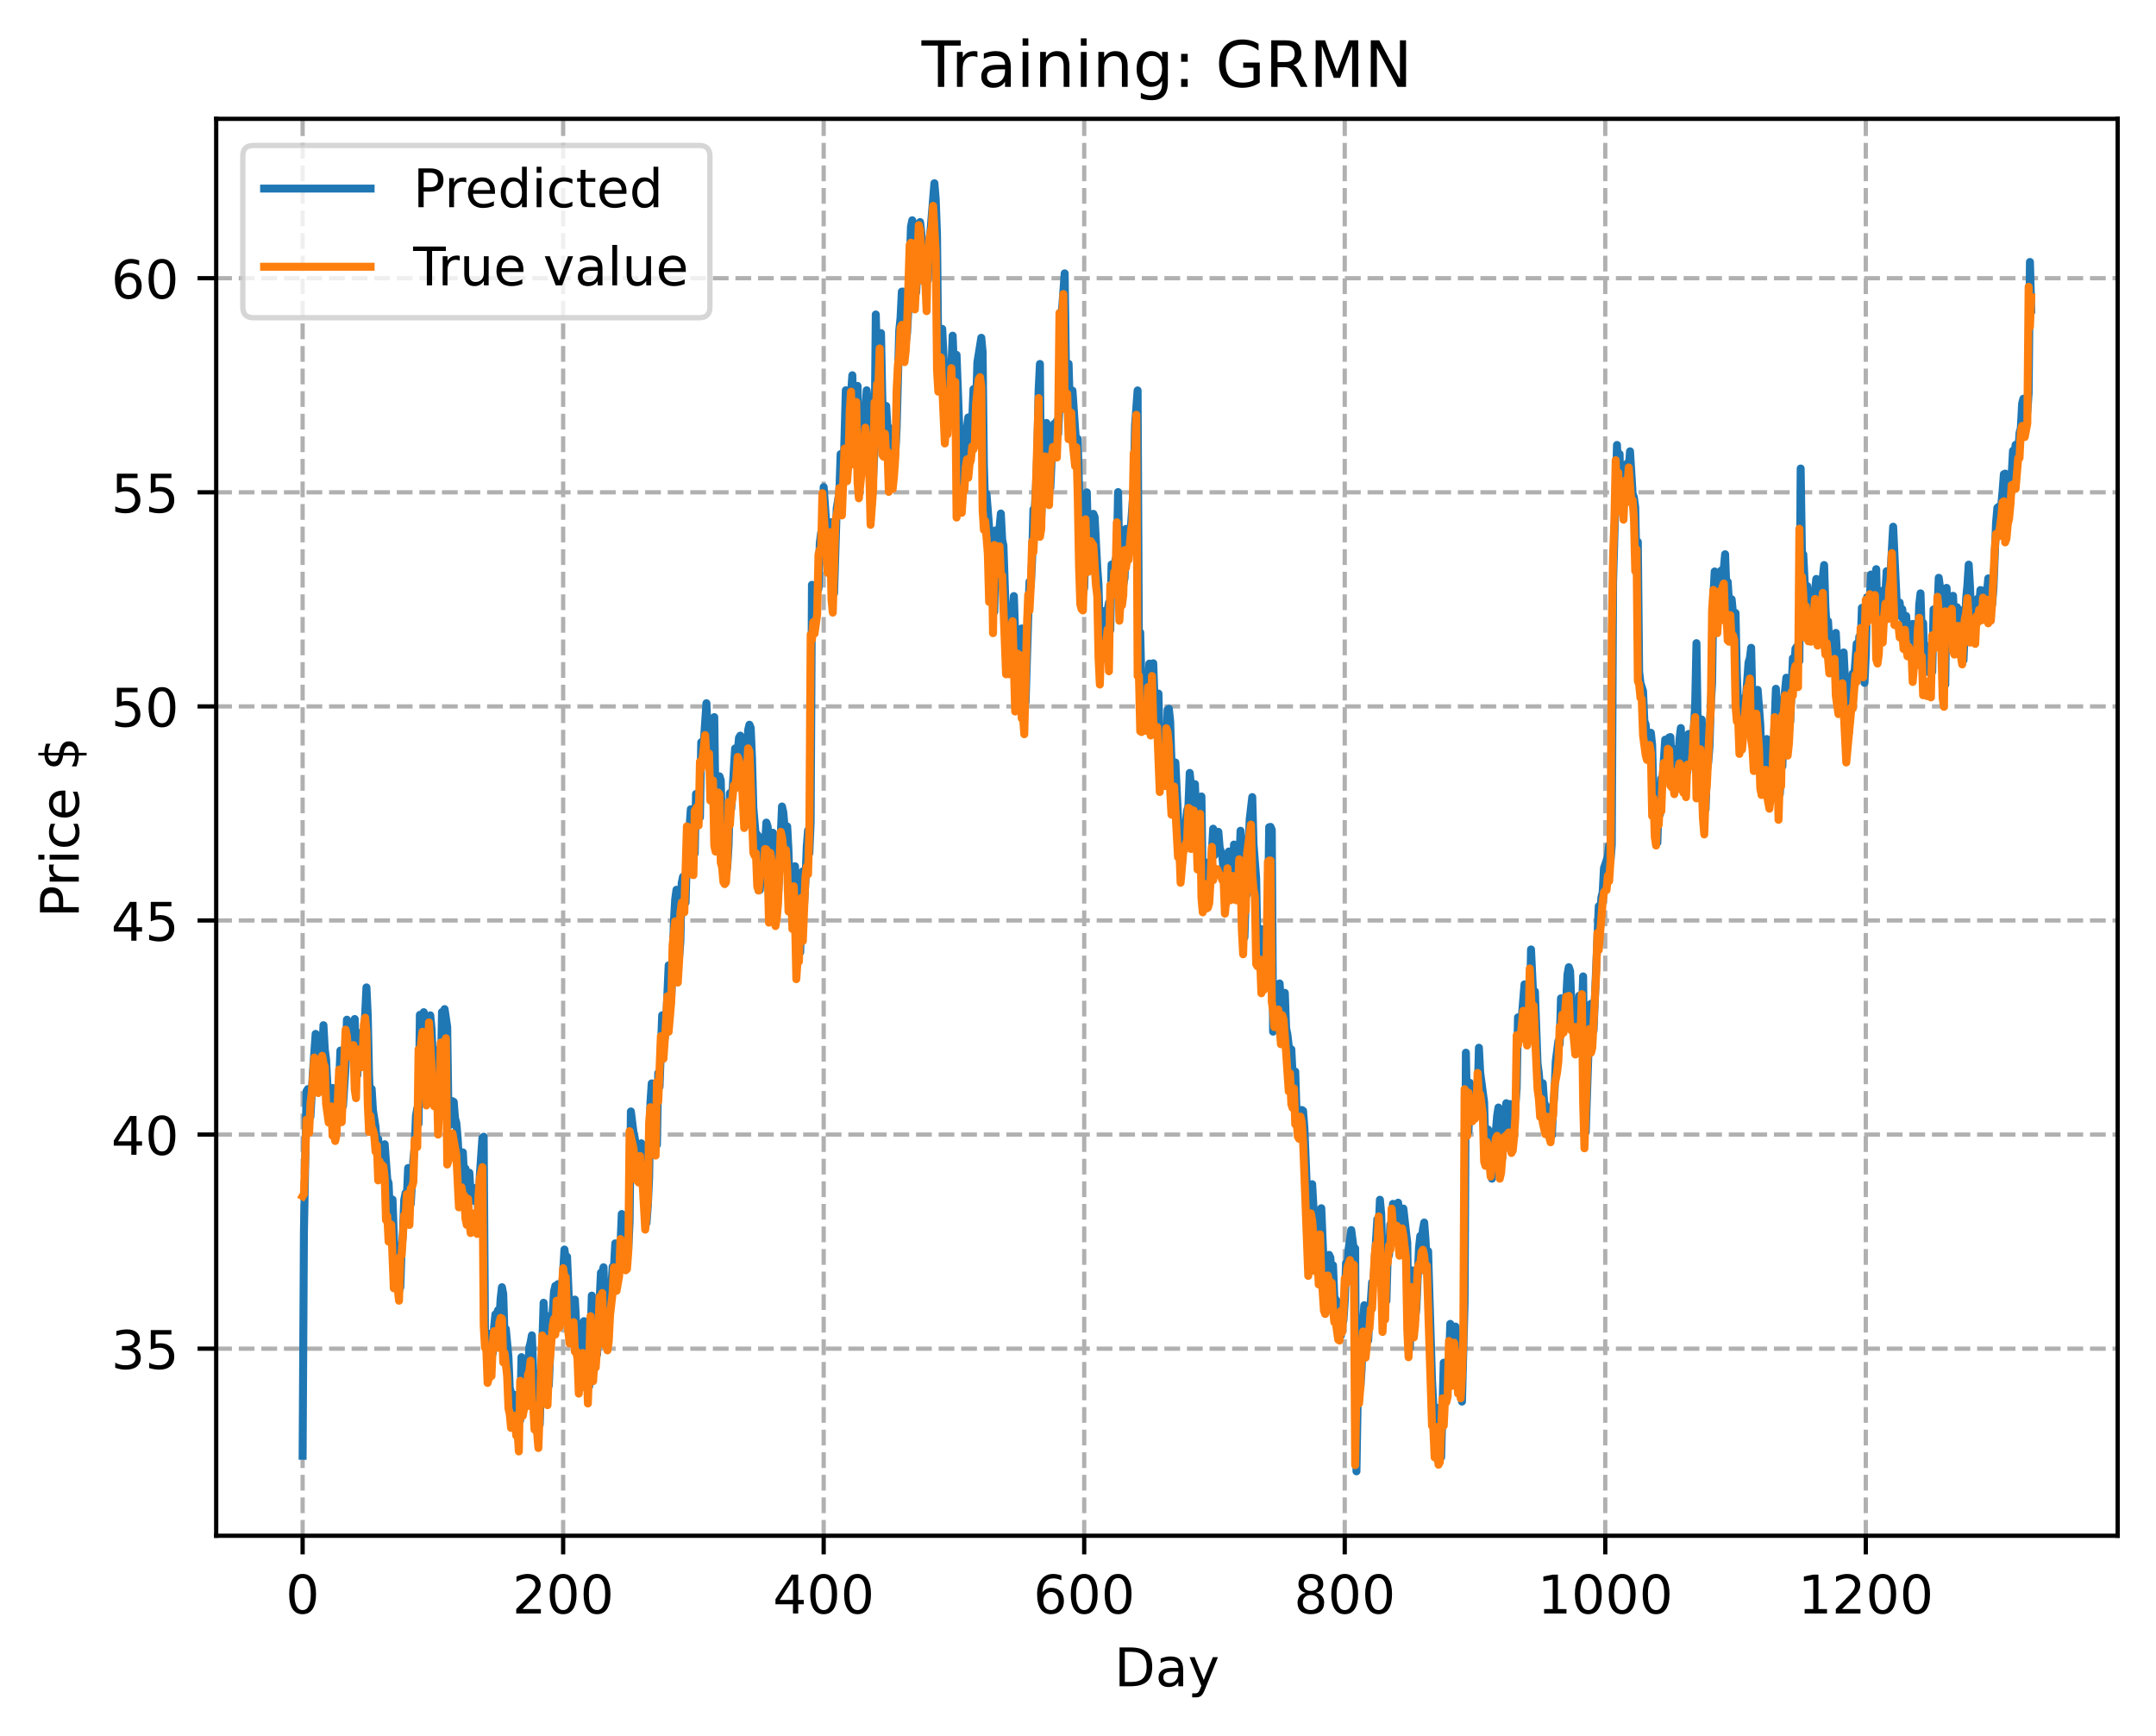 <?xml version="1.0" encoding="utf-8" standalone="no"?>
<!DOCTYPE svg PUBLIC "-//W3C//DTD SVG 1.1//EN"
  "http://www.w3.org/Graphics/SVG/1.1/DTD/svg11.dtd">
<!-- Created with matplotlib (https://matplotlib.org/) -->
<svg height="325.986pt" version="1.1" viewBox="0 0 404.923 325.986" width="404.923pt" xmlns="http://www.w3.org/2000/svg" xmlns:xlink="http://www.w3.org/1999/xlink">
 <defs>
  <style type="text/css">
*{stroke-linecap:butt;stroke-linejoin:round;}
  </style>
 </defs>
 <g id="figure_1">
  <g id="patch_1">
   <path d="M 0 325.986 
L 404.923 325.986 
L 404.923 0 
L 0 0 
z
" style="fill:#ffffff;"/>
  </g>
  <g id="axes_1">
   <g id="patch_2">
    <path d="M 40.603 288.43 
L 397.723 288.43 
L 397.723 22.318 
L 40.603 22.318 
z
" style="fill:#ffffff;"/>
   </g>
   <g id="matplotlib.axis_1">
    <g id="xtick_1">
     <g id="line2d_1">
      <path clip-path="url(#p170e40ed01)" d="M 56.836 288.43 
L 56.836 22.318 
" style="fill:none;stroke:#b0b0b0;stroke-dasharray:2.96,1.28;stroke-dashoffset:0;stroke-width:0.8;"/>
     </g>
     <g id="line2d_2">
      <defs>
       <path d="M 0 0 
L 0 3.5 
" id="m956d073e08" style="stroke:#000000;stroke-width:0.8;"/>
      </defs>
      <g>
       <use style="stroke:#000000;stroke-width:0.8;" x="56.836" xlink:href="#m956d073e08" y="288.43"/>
      </g>
     </g>
     <g id="text_1">
      <!-- 0 -->
      <defs>
       <path d="M 31.781 66.406 
Q 24.172 66.406 20.328 58.906 
Q 16.5 51.422 16.5 36.375 
Q 16.5 21.391 20.328 13.891 
Q 24.172 6.391 31.781 6.391 
Q 39.453 6.391 43.281 13.891 
Q 47.125 21.391 47.125 36.375 
Q 47.125 51.422 43.281 58.906 
Q 39.453 66.406 31.781 66.406 
z
M 31.781 74.219 
Q 44.047 74.219 50.516 64.516 
Q 56.984 54.828 56.984 36.375 
Q 56.984 17.969 50.516 8.266 
Q 44.047 -1.422 31.781 -1.422 
Q 19.531 -1.422 13.062 8.266 
Q 6.594 17.969 6.594 36.375 
Q 6.594 54.828 13.062 64.516 
Q 19.531 74.219 31.781 74.219 
z
" id="DejaVuSans-48"/>
      </defs>
      <g transform="translate(53.655 303.029)scale(0.1 -0.1)">
       <use xlink:href="#DejaVuSans-48"/>
      </g>
     </g>
    </g>
    <g id="xtick_2">
     <g id="line2d_3">
      <path clip-path="url(#p170e40ed01)" d="M 105.766 288.43 
L 105.766 22.318 
" style="fill:none;stroke:#b0b0b0;stroke-dasharray:2.96,1.28;stroke-dashoffset:0;stroke-width:0.8;"/>
     </g>
     <g id="line2d_4">
      <g>
       <use style="stroke:#000000;stroke-width:0.8;" x="105.766" xlink:href="#m956d073e08" y="288.43"/>
      </g>
     </g>
     <g id="text_2">
      <!-- 200 -->
      <defs>
       <path d="M 19.188 8.297 
L 53.609 8.297 
L 53.609 0 
L 7.328 0 
L 7.328 8.297 
Q 12.938 14.109 22.625 23.891 
Q 32.328 33.688 34.812 36.531 
Q 39.547 41.844 41.422 45.531 
Q 43.312 49.219 43.312 52.781 
Q 43.312 58.594 39.234 62.25 
Q 35.156 65.922 28.609 65.922 
Q 23.969 65.922 18.812 64.312 
Q 13.672 62.703 7.812 59.422 
L 7.812 69.391 
Q 13.766 71.781 18.938 73 
Q 24.125 74.219 28.422 74.219 
Q 39.75 74.219 46.484 68.547 
Q 53.219 62.891 53.219 53.422 
Q 53.219 48.922 51.531 44.891 
Q 49.859 40.875 45.406 35.406 
Q 44.188 33.984 37.641 27.219 
Q 31.109 20.453 19.188 8.297 
z
" id="DejaVuSans-50"/>
      </defs>
      <g transform="translate(96.223 303.029)scale(0.1 -0.1)">
       <use xlink:href="#DejaVuSans-50"/>
       <use x="63.623" xlink:href="#DejaVuSans-48"/>
       <use x="127.246" xlink:href="#DejaVuSans-48"/>
      </g>
     </g>
    </g>
    <g id="xtick_3">
     <g id="line2d_5">
      <path clip-path="url(#p170e40ed01)" d="M 154.697 288.43 
L 154.697 22.318 
" style="fill:none;stroke:#b0b0b0;stroke-dasharray:2.96,1.28;stroke-dashoffset:0;stroke-width:0.8;"/>
     </g>
     <g id="line2d_6">
      <g>
       <use style="stroke:#000000;stroke-width:0.8;" x="154.697" xlink:href="#m956d073e08" y="288.43"/>
      </g>
     </g>
     <g id="text_3">
      <!-- 400 -->
      <defs>
       <path d="M 37.797 64.312 
L 12.891 25.391 
L 37.797 25.391 
z
M 35.203 72.906 
L 47.609 72.906 
L 47.609 25.391 
L 58.016 25.391 
L 58.016 17.188 
L 47.609 17.188 
L 47.609 0 
L 37.797 0 
L 37.797 17.188 
L 4.891 17.188 
L 4.891 26.703 
z
" id="DejaVuSans-52"/>
      </defs>
      <g transform="translate(145.153 303.029)scale(0.1 -0.1)">
       <use xlink:href="#DejaVuSans-52"/>
       <use x="63.623" xlink:href="#DejaVuSans-48"/>
       <use x="127.246" xlink:href="#DejaVuSans-48"/>
      </g>
     </g>
    </g>
    <g id="xtick_4">
     <g id="line2d_7">
      <path clip-path="url(#p170e40ed01)" d="M 203.628 288.43 
L 203.628 22.318 
" style="fill:none;stroke:#b0b0b0;stroke-dasharray:2.96,1.28;stroke-dashoffset:0;stroke-width:0.8;"/>
     </g>
     <g id="line2d_8">
      <g>
       <use style="stroke:#000000;stroke-width:0.8;" x="203.628" xlink:href="#m956d073e08" y="288.43"/>
      </g>
     </g>
     <g id="text_4">
      <!-- 600 -->
      <defs>
       <path d="M 33.016 40.375 
Q 26.375 40.375 22.484 35.828 
Q 18.609 31.297 18.609 23.391 
Q 18.609 15.531 22.484 10.953 
Q 26.375 6.391 33.016 6.391 
Q 39.656 6.391 43.531 10.953 
Q 47.406 15.531 47.406 23.391 
Q 47.406 31.297 43.531 35.828 
Q 39.656 40.375 33.016 40.375 
z
M 52.594 71.297 
L 52.594 62.312 
Q 48.875 64.062 45.094 64.984 
Q 41.312 65.922 37.594 65.922 
Q 27.828 65.922 22.672 59.328 
Q 17.531 52.734 16.797 39.406 
Q 19.672 43.656 24.016 45.922 
Q 28.375 48.188 33.594 48.188 
Q 44.578 48.188 50.953 41.516 
Q 57.328 34.859 57.328 23.391 
Q 57.328 12.156 50.688 5.359 
Q 44.047 -1.422 33.016 -1.422 
Q 20.359 -1.422 13.672 8.266 
Q 6.984 17.969 6.984 36.375 
Q 6.984 53.656 15.188 63.938 
Q 23.391 74.219 37.203 74.219 
Q 40.922 74.219 44.703 73.484 
Q 48.484 72.75 52.594 71.297 
z
" id="DejaVuSans-54"/>
      </defs>
      <g transform="translate(194.084 303.029)scale(0.1 -0.1)">
       <use xlink:href="#DejaVuSans-54"/>
       <use x="63.623" xlink:href="#DejaVuSans-48"/>
       <use x="127.246" xlink:href="#DejaVuSans-48"/>
      </g>
     </g>
    </g>
    <g id="xtick_5">
     <g id="line2d_9">
      <path clip-path="url(#p170e40ed01)" d="M 252.558 288.43 
L 252.558 22.318 
" style="fill:none;stroke:#b0b0b0;stroke-dasharray:2.96,1.28;stroke-dashoffset:0;stroke-width:0.8;"/>
     </g>
     <g id="line2d_10">
      <g>
       <use style="stroke:#000000;stroke-width:0.8;" x="252.558" xlink:href="#m956d073e08" y="288.43"/>
      </g>
     </g>
     <g id="text_5">
      <!-- 800 -->
      <defs>
       <path d="M 31.781 34.625 
Q 24.75 34.625 20.719 30.859 
Q 16.703 27.094 16.703 20.516 
Q 16.703 13.922 20.719 10.156 
Q 24.75 6.391 31.781 6.391 
Q 38.812 6.391 42.859 10.172 
Q 46.922 13.969 46.922 20.516 
Q 46.922 27.094 42.891 30.859 
Q 38.875 34.625 31.781 34.625 
z
M 21.922 38.812 
Q 15.578 40.375 12.031 44.719 
Q 8.5 49.078 8.5 55.328 
Q 8.5 64.062 14.719 69.141 
Q 20.953 74.219 31.781 74.219 
Q 42.672 74.219 48.875 69.141 
Q 55.078 64.062 55.078 55.328 
Q 55.078 49.078 51.531 44.719 
Q 48 40.375 41.703 38.812 
Q 48.828 37.156 52.797 32.312 
Q 56.781 27.484 56.781 20.516 
Q 56.781 9.906 50.312 4.234 
Q 43.844 -1.422 31.781 -1.422 
Q 19.734 -1.422 13.25 4.234 
Q 6.781 9.906 6.781 20.516 
Q 6.781 27.484 10.781 32.312 
Q 14.797 37.156 21.922 38.812 
z
M 18.312 54.391 
Q 18.312 48.734 21.844 45.562 
Q 25.391 42.391 31.781 42.391 
Q 38.141 42.391 41.719 45.562 
Q 45.312 48.734 45.312 54.391 
Q 45.312 60.062 41.719 63.234 
Q 38.141 66.406 31.781 66.406 
Q 25.391 66.406 21.844 63.234 
Q 18.312 60.062 18.312 54.391 
z
" id="DejaVuSans-56"/>
      </defs>
      <g transform="translate(243.015 303.029)scale(0.1 -0.1)">
       <use xlink:href="#DejaVuSans-56"/>
       <use x="63.623" xlink:href="#DejaVuSans-48"/>
       <use x="127.246" xlink:href="#DejaVuSans-48"/>
      </g>
     </g>
    </g>
    <g id="xtick_6">
     <g id="line2d_11">
      <path clip-path="url(#p170e40ed01)" d="M 301.489 288.43 
L 301.489 22.318 
" style="fill:none;stroke:#b0b0b0;stroke-dasharray:2.96,1.28;stroke-dashoffset:0;stroke-width:0.8;"/>
     </g>
     <g id="line2d_12">
      <g>
       <use style="stroke:#000000;stroke-width:0.8;" x="301.489" xlink:href="#m956d073e08" y="288.43"/>
      </g>
     </g>
     <g id="text_6">
      <!-- 1000 -->
      <defs>
       <path d="M 12.406 8.297 
L 28.516 8.297 
L 28.516 63.922 
L 10.984 60.406 
L 10.984 69.391 
L 28.422 72.906 
L 38.281 72.906 
L 38.281 8.297 
L 54.391 8.297 
L 54.391 0 
L 12.406 0 
z
" id="DejaVuSans-49"/>
      </defs>
      <g transform="translate(288.764 303.029)scale(0.1 -0.1)">
       <use xlink:href="#DejaVuSans-49"/>
       <use x="63.623" xlink:href="#DejaVuSans-48"/>
       <use x="127.246" xlink:href="#DejaVuSans-48"/>
       <use x="190.869" xlink:href="#DejaVuSans-48"/>
      </g>
     </g>
    </g>
    <g id="xtick_7">
     <g id="line2d_13">
      <path clip-path="url(#p170e40ed01)" d="M 350.419 288.43 
L 350.419 22.318 
" style="fill:none;stroke:#b0b0b0;stroke-dasharray:2.96,1.28;stroke-dashoffset:0;stroke-width:0.8;"/>
     </g>
     <g id="line2d_14">
      <g>
       <use style="stroke:#000000;stroke-width:0.8;" x="350.419" xlink:href="#m956d073e08" y="288.43"/>
      </g>
     </g>
     <g id="text_7">
      <!-- 1200 -->
      <g transform="translate(337.694 303.029)scale(0.1 -0.1)">
       <use xlink:href="#DejaVuSans-49"/>
       <use x="63.623" xlink:href="#DejaVuSans-50"/>
       <use x="127.246" xlink:href="#DejaVuSans-48"/>
       <use x="190.869" xlink:href="#DejaVuSans-48"/>
      </g>
     </g>
    </g>
    <g id="text_8">
     <!-- Day -->
     <defs>
      <path d="M 19.672 64.797 
L 19.672 8.109 
L 31.594 8.109 
Q 46.688 8.109 53.688 14.938 
Q 60.688 21.781 60.688 36.531 
Q 60.688 51.172 53.688 57.984 
Q 46.688 64.797 31.594 64.797 
z
M 9.812 72.906 
L 30.078 72.906 
Q 51.266 72.906 61.172 64.094 
Q 71.094 55.281 71.094 36.531 
Q 71.094 17.672 61.125 8.828 
Q 51.172 0 30.078 0 
L 9.812 0 
z
" id="DejaVuSans-68"/>
      <path d="M 34.281 27.484 
Q 23.391 27.484 19.188 25 
Q 14.984 22.516 14.984 16.5 
Q 14.984 11.719 18.141 8.906 
Q 21.297 6.109 26.703 6.109 
Q 34.188 6.109 38.703 11.406 
Q 43.219 16.703 43.219 25.484 
L 43.219 27.484 
z
M 52.203 31.203 
L 52.203 0 
L 43.219 0 
L 43.219 8.297 
Q 40.141 3.328 35.547 0.953 
Q 30.953 -1.422 24.312 -1.422 
Q 15.922 -1.422 10.953 3.297 
Q 6 8.016 6 15.922 
Q 6 25.141 12.172 29.828 
Q 18.359 34.516 30.609 34.516 
L 43.219 34.516 
L 43.219 35.406 
Q 43.219 41.609 39.141 45 
Q 35.062 48.391 27.688 48.391 
Q 23 48.391 18.547 47.266 
Q 14.109 46.141 10.016 43.891 
L 10.016 52.203 
Q 14.938 54.109 19.578 55.047 
Q 24.219 56 28.609 56 
Q 40.484 56 46.344 49.844 
Q 52.203 43.703 52.203 31.203 
z
" id="DejaVuSans-97"/>
      <path d="M 32.172 -5.078 
Q 28.375 -14.844 24.75 -17.812 
Q 21.141 -20.797 15.094 -20.797 
L 7.906 -20.797 
L 7.906 -13.281 
L 13.188 -13.281 
Q 16.891 -13.281 18.938 -11.516 
Q 21 -9.766 23.484 -3.219 
L 25.094 0.875 
L 2.984 54.688 
L 12.5 54.688 
L 29.594 11.922 
L 46.688 54.688 
L 56.203 54.688 
z
" id="DejaVuSans-121"/>
     </defs>
     <g transform="translate(209.29 316.707)scale(0.1 -0.1)">
      <use xlink:href="#DejaVuSans-68"/>
      <use x="77.002" xlink:href="#DejaVuSans-97"/>
      <use x="138.281" xlink:href="#DejaVuSans-121"/>
     </g>
    </g>
   </g>
   <g id="matplotlib.axis_2">
    <g id="ytick_1">
     <g id="line2d_15">
      <path clip-path="url(#p170e40ed01)" d="M 40.603 253.301 
L 397.723 253.301 
" style="fill:none;stroke:#b0b0b0;stroke-dasharray:2.96,1.28;stroke-dashoffset:0;stroke-width:0.8;"/>
     </g>
     <g id="line2d_16">
      <defs>
       <path d="M 0 0 
L -3.5 0 
" id="m557b0a5279" style="stroke:#000000;stroke-width:0.8;"/>
      </defs>
      <g>
       <use style="stroke:#000000;stroke-width:0.8;" x="40.603" xlink:href="#m557b0a5279" y="253.301"/>
      </g>
     </g>
     <g id="text_9">
      <!-- 35 -->
      <defs>
       <path d="M 40.578 39.312 
Q 47.656 37.797 51.625 33 
Q 55.609 28.219 55.609 21.188 
Q 55.609 10.406 48.188 4.484 
Q 40.766 -1.422 27.094 -1.422 
Q 22.516 -1.422 17.656 -0.516 
Q 12.797 0.391 7.625 2.203 
L 7.625 11.719 
Q 11.719 9.328 16.594 8.109 
Q 21.484 6.891 26.812 6.891 
Q 36.078 6.891 40.938 10.547 
Q 45.797 14.203 45.797 21.188 
Q 45.797 27.641 41.281 31.266 
Q 36.766 34.906 28.719 34.906 
L 20.219 34.906 
L 20.219 43.016 
L 29.109 43.016 
Q 36.375 43.016 40.234 45.922 
Q 44.094 48.828 44.094 54.297 
Q 44.094 59.906 40.109 62.906 
Q 36.141 65.922 28.719 65.922 
Q 24.656 65.922 20.016 65.031 
Q 15.375 64.156 9.812 62.312 
L 9.812 71.094 
Q 15.438 72.656 20.344 73.438 
Q 25.25 74.219 29.594 74.219 
Q 40.828 74.219 47.359 69.109 
Q 53.906 64.016 53.906 55.328 
Q 53.906 49.266 50.438 45.094 
Q 46.969 40.922 40.578 39.312 
z
" id="DejaVuSans-51"/>
       <path d="M 10.797 72.906 
L 49.516 72.906 
L 49.516 64.594 
L 19.828 64.594 
L 19.828 46.734 
Q 21.969 47.469 24.109 47.828 
Q 26.266 48.188 28.422 48.188 
Q 40.625 48.188 47.75 41.5 
Q 54.891 34.812 54.891 23.391 
Q 54.891 11.625 47.562 5.094 
Q 40.234 -1.422 26.906 -1.422 
Q 22.312 -1.422 17.547 -0.641 
Q 12.797 0.141 7.719 1.703 
L 7.719 11.625 
Q 12.109 9.234 16.797 8.062 
Q 21.484 6.891 26.703 6.891 
Q 35.156 6.891 40.078 11.328 
Q 45.016 15.766 45.016 23.391 
Q 45.016 31 40.078 35.438 
Q 35.156 39.891 26.703 39.891 
Q 22.75 39.891 18.812 39.016 
Q 14.891 38.141 10.797 36.281 
z
" id="DejaVuSans-53"/>
      </defs>
      <g transform="translate(20.878 257.1)scale(0.1 -0.1)">
       <use xlink:href="#DejaVuSans-51"/>
       <use x="63.623" xlink:href="#DejaVuSans-53"/>
      </g>
     </g>
    </g>
    <g id="ytick_2">
     <g id="line2d_17">
      <path clip-path="url(#p170e40ed01)" d="M 40.603 213.09 
L 397.723 213.09 
" style="fill:none;stroke:#b0b0b0;stroke-dasharray:2.96,1.28;stroke-dashoffset:0;stroke-width:0.8;"/>
     </g>
     <g id="line2d_18">
      <g>
       <use style="stroke:#000000;stroke-width:0.8;" x="40.603" xlink:href="#m557b0a5279" y="213.09"/>
      </g>
     </g>
     <g id="text_10">
      <!-- 40 -->
      <g transform="translate(20.878 216.89)scale(0.1 -0.1)">
       <use xlink:href="#DejaVuSans-52"/>
       <use x="63.623" xlink:href="#DejaVuSans-48"/>
      </g>
     </g>
    </g>
    <g id="ytick_3">
     <g id="line2d_19">
      <path clip-path="url(#p170e40ed01)" d="M 40.603 172.88 
L 397.723 172.88 
" style="fill:none;stroke:#b0b0b0;stroke-dasharray:2.96,1.28;stroke-dashoffset:0;stroke-width:0.8;"/>
     </g>
     <g id="line2d_20">
      <g>
       <use style="stroke:#000000;stroke-width:0.8;" x="40.603" xlink:href="#m557b0a5279" y="172.88"/>
      </g>
     </g>
     <g id="text_11">
      <!-- 45 -->
      <g transform="translate(20.878 176.68)scale(0.1 -0.1)">
       <use xlink:href="#DejaVuSans-52"/>
       <use x="63.623" xlink:href="#DejaVuSans-53"/>
      </g>
     </g>
    </g>
    <g id="ytick_4">
     <g id="line2d_21">
      <path clip-path="url(#p170e40ed01)" d="M 40.603 132.67 
L 397.723 132.67 
" style="fill:none;stroke:#b0b0b0;stroke-dasharray:2.96,1.28;stroke-dashoffset:0;stroke-width:0.8;"/>
     </g>
     <g id="line2d_22">
      <g>
       <use style="stroke:#000000;stroke-width:0.8;" x="40.603" xlink:href="#m557b0a5279" y="132.67"/>
      </g>
     </g>
     <g id="text_12">
      <!-- 50 -->
      <g transform="translate(20.878 136.469)scale(0.1 -0.1)">
       <use xlink:href="#DejaVuSans-53"/>
       <use x="63.623" xlink:href="#DejaVuSans-48"/>
      </g>
     </g>
    </g>
    <g id="ytick_5">
     <g id="line2d_23">
      <path clip-path="url(#p170e40ed01)" d="M 40.603 92.46 
L 397.723 92.46 
" style="fill:none;stroke:#b0b0b0;stroke-dasharray:2.96,1.28;stroke-dashoffset:0;stroke-width:0.8;"/>
     </g>
     <g id="line2d_24">
      <g>
       <use style="stroke:#000000;stroke-width:0.8;" x="40.603" xlink:href="#m557b0a5279" y="92.46"/>
      </g>
     </g>
     <g id="text_13">
      <!-- 55 -->
      <g transform="translate(20.878 96.259)scale(0.1 -0.1)">
       <use xlink:href="#DejaVuSans-53"/>
       <use x="63.623" xlink:href="#DejaVuSans-53"/>
      </g>
     </g>
    </g>
    <g id="ytick_6">
     <g id="line2d_25">
      <path clip-path="url(#p170e40ed01)" d="M 40.603 52.25 
L 397.723 52.25 
" style="fill:none;stroke:#b0b0b0;stroke-dasharray:2.96,1.28;stroke-dashoffset:0;stroke-width:0.8;"/>
     </g>
     <g id="line2d_26">
      <g>
       <use style="stroke:#000000;stroke-width:0.8;" x="40.603" xlink:href="#m557b0a5279" y="52.25"/>
      </g>
     </g>
     <g id="text_14">
      <!-- 60 -->
      <g transform="translate(20.878 56.049)scale(0.1 -0.1)">
       <use xlink:href="#DejaVuSans-54"/>
       <use x="63.623" xlink:href="#DejaVuSans-48"/>
      </g>
     </g>
    </g>
    <g id="text_15">
     <!-- Price $ -->
     <defs>
      <path d="M 19.672 64.797 
L 19.672 37.406 
L 32.078 37.406 
Q 38.969 37.406 42.719 40.969 
Q 46.484 44.531 46.484 51.125 
Q 46.484 57.672 42.719 61.234 
Q 38.969 64.797 32.078 64.797 
z
M 9.812 72.906 
L 32.078 72.906 
Q 44.344 72.906 50.609 67.359 
Q 56.891 61.812 56.891 51.125 
Q 56.891 40.328 50.609 34.812 
Q 44.344 29.297 32.078 29.297 
L 19.672 29.297 
L 19.672 0 
L 9.812 0 
z
" id="DejaVuSans-80"/>
      <path d="M 41.109 46.297 
Q 39.594 47.172 37.812 47.578 
Q 36.031 48 33.891 48 
Q 26.266 48 22.188 43.047 
Q 18.109 38.094 18.109 28.812 
L 18.109 0 
L 9.078 0 
L 9.078 54.688 
L 18.109 54.688 
L 18.109 46.188 
Q 20.953 51.172 25.484 53.578 
Q 30.031 56 36.531 56 
Q 37.453 56 38.578 55.875 
Q 39.703 55.766 41.062 55.516 
z
" id="DejaVuSans-114"/>
      <path d="M 9.422 54.688 
L 18.406 54.688 
L 18.406 0 
L 9.422 0 
z
M 9.422 75.984 
L 18.406 75.984 
L 18.406 64.594 
L 9.422 64.594 
z
" id="DejaVuSans-105"/>
      <path d="M 48.781 52.594 
L 48.781 44.188 
Q 44.969 46.297 41.141 47.344 
Q 37.312 48.391 33.406 48.391 
Q 24.656 48.391 19.812 42.844 
Q 14.984 37.312 14.984 27.297 
Q 14.984 17.281 19.812 11.734 
Q 24.656 6.203 33.406 6.203 
Q 37.312 6.203 41.141 7.25 
Q 44.969 8.297 48.781 10.406 
L 48.781 2.094 
Q 45.016 0.344 40.984 -0.531 
Q 36.969 -1.422 32.422 -1.422 
Q 20.062 -1.422 12.781 6.344 
Q 5.516 14.109 5.516 27.297 
Q 5.516 40.672 12.859 48.328 
Q 20.219 56 33.016 56 
Q 37.156 56 41.109 55.141 
Q 45.062 54.297 48.781 52.594 
z
" id="DejaVuSans-99"/>
      <path d="M 56.203 29.594 
L 56.203 25.203 
L 14.891 25.203 
Q 15.484 15.922 20.484 11.062 
Q 25.484 6.203 34.422 6.203 
Q 39.594 6.203 44.453 7.469 
Q 49.312 8.734 54.109 11.281 
L 54.109 2.781 
Q 49.266 0.734 44.188 -0.344 
Q 39.109 -1.422 33.891 -1.422 
Q 20.797 -1.422 13.156 6.188 
Q 5.516 13.812 5.516 26.812 
Q 5.516 40.234 12.766 48.109 
Q 20.016 56 32.328 56 
Q 43.359 56 49.781 48.891 
Q 56.203 41.797 56.203 29.594 
z
M 47.219 32.234 
Q 47.125 39.594 43.094 43.984 
Q 39.062 48.391 32.422 48.391 
Q 24.906 48.391 20.391 44.141 
Q 15.875 39.891 15.188 32.172 
z
" id="DejaVuSans-101"/>
      <path id="DejaVuSans-32"/>
      <path d="M 33.797 -14.703 
L 28.906 -14.703 
L 28.859 0 
Q 23.734 0.094 18.609 1.188 
Q 13.484 2.297 8.297 4.5 
L 8.297 13.281 
Q 13.281 10.156 18.375 8.562 
Q 23.484 6.984 28.906 6.938 
L 28.906 29.203 
Q 18.109 30.953 13.203 35.156 
Q 8.297 39.359 8.297 46.688 
Q 8.297 54.641 13.625 59.219 
Q 18.953 63.812 28.906 64.5 
L 28.906 75.984 
L 33.797 75.984 
L 33.797 64.656 
Q 38.328 64.453 42.578 63.688 
Q 46.828 62.938 50.875 61.625 
L 50.875 53.078 
Q 46.828 55.125 42.547 56.25 
Q 38.281 57.375 33.797 57.562 
L 33.797 36.719 
Q 44.875 35.016 50.094 30.609 
Q 55.328 26.219 55.328 18.609 
Q 55.328 10.359 49.781 5.594 
Q 44.234 0.828 33.797 0.094 
z
M 28.906 37.594 
L 28.906 57.625 
Q 23.25 56.984 20.266 54.391 
Q 17.281 51.812 17.281 47.516 
Q 17.281 43.312 20.031 40.969 
Q 22.797 38.625 28.906 37.594 
z
M 33.797 28.219 
L 33.797 7.078 
Q 39.984 7.906 43.141 10.594 
Q 46.297 13.281 46.297 17.672 
Q 46.297 21.969 43.281 24.5 
Q 40.281 27.047 33.797 28.219 
z
" id="DejaVuSans-36"/>
     </defs>
     <g transform="translate(14.798 172.342)rotate(-90)scale(0.1 -0.1)">
      <use xlink:href="#DejaVuSans-80"/>
      <use x="58.553" xlink:href="#DejaVuSans-114"/>
      <use x="99.666" xlink:href="#DejaVuSans-105"/>
      <use x="127.449" xlink:href="#DejaVuSans-99"/>
      <use x="182.43" xlink:href="#DejaVuSans-101"/>
      <use x="243.953" xlink:href="#DejaVuSans-32"/>
      <use x="275.74" xlink:href="#DejaVuSans-36"/>
     </g>
    </g>
   </g>
   <g id="line2d_27">
    <path clip-path="url(#p170e40ed01)" d="M 56.836 273.415 
L 57.081 231.375 
L 57.57 204.94 
L 57.814 204.546 
L 58.059 208.273 
L 58.304 209.735 
L 58.793 201.065 
L 59.282 194.179 
L 59.772 201.158 
L 60.016 203.258 
L 60.506 198.405 
L 60.75 192.546 
L 60.995 197.047 
L 61.24 198.961 
L 61.729 208.43 
L 61.974 210.449 
L 62.463 204.332 
L 62.708 211.952 
L 62.952 206.554 
L 63.197 211.816 
L 63.441 209.875 
L 63.931 197.311 
L 64.175 205.662 
L 64.42 207.727 
L 64.909 200.092 
L 65.154 191.509 
L 65.399 193.181 
L 65.643 196.406 
L 65.888 193.581 
L 66.133 196.53 
L 66.622 191.384 
L 66.867 199.499 
L 67.111 201.934 
L 67.356 194.009 
L 67.601 196.795 
L 67.845 195.776 
L 68.09 197.498 
L 68.335 195.479 
L 68.824 185.446 
L 69.069 190.695 
L 69.313 201.924 
L 69.558 207.916 
L 69.802 204.51 
L 70.047 208.525 
L 70.536 211.645 
L 70.781 215.085 
L 71.026 213.911 
L 71.27 219.067 
L 71.515 216.056 
L 71.76 218.677 
L 72.004 215.402 
L 72.249 214.899 
L 72.738 221.535 
L 72.983 222.211 
L 73.228 227.973 
L 73.472 229.21 
L 73.717 225.288 
L 74.206 238.379 
L 74.451 234.704 
L 74.696 241.856 
L 74.94 242.431 
L 75.185 241.756 
L 75.429 234.52 
L 75.674 231.722 
L 75.919 225.345 
L 76.163 224.073 
L 76.408 224.763 
L 76.653 219.372 
L 76.897 221.411 
L 77.142 226.134 
L 77.631 217.862 
L 77.876 215.529 
L 78.121 209.55 
L 78.365 208.167 
L 78.61 211.072 
L 78.855 190.601 
L 79.099 195.096 
L 79.589 190.104 
L 79.833 200.903 
L 80.078 199.311 
L 80.323 204.214 
L 80.567 199.03 
L 80.812 190.692 
L 81.056 193.278 
L 81.546 204.986 
L 81.79 206.287 
L 82.035 203.273 
L 82.28 197.192 
L 82.524 208.071 
L 82.769 203.445 
L 83.014 190.072 
L 83.258 191.774 
L 83.503 189.522 
L 83.992 192.874 
L 84.237 210.039 
L 84.482 211.294 
L 84.726 209.506 
L 84.971 206.803 
L 85.216 206.958 
L 85.46 210.015 
L 85.705 210.898 
L 85.95 213.714 
L 86.439 222.779 
L 86.684 218.365 
L 86.928 216.428 
L 87.173 221.068 
L 87.417 219.467 
L 87.662 223.468 
L 87.907 224.522 
L 88.151 220.251 
L 88.396 224.166 
L 88.641 225.541 
L 88.885 225.441 
L 89.13 223.144 
L 89.375 223.272 
L 89.619 224.795 
L 89.864 228.087 
L 90.109 220.873 
L 90.598 213.73 
L 90.843 213.494 
L 91.087 250.329 
L 91.332 251.44 
L 91.577 250.409 
L 91.821 254.864 
L 92.066 255.035 
L 92.311 250.826 
L 92.555 254.12 
L 92.8 249.199 
L 93.044 246.844 
L 93.289 246.893 
L 93.534 246.076 
L 93.778 248.024 
L 94.023 243.915 
L 94.268 241.753 
L 94.512 242.991 
L 94.757 250.796 
L 95.002 249.599 
L 95.491 254.827 
L 95.736 260.669 
L 95.98 261.522 
L 96.225 263.914 
L 96.47 263.568 
L 96.714 261.986 
L 96.959 264.124 
L 97.204 267.337 
L 97.448 265.17 
L 97.693 266.752 
L 97.938 254.89 
L 98.182 260.61 
L 98.427 261.68 
L 98.672 261.677 
L 98.916 258.433 
L 99.161 259.054 
L 99.405 253.076 
L 99.65 252.153 
L 99.895 250.793 
L 100.139 257.483 
L 100.384 257.769 
L 100.629 263.661 
L 100.873 259.633 
L 101.363 267.542 
L 102.097 244.674 
L 102.341 250.35 
L 102.586 247.088 
L 102.831 250.404 
L 103.075 260.205 
L 103.565 248.213 
L 103.809 246.339 
L 104.054 242.526 
L 104.299 241.504 
L 104.543 244.792 
L 104.788 241.181 
L 105.032 245.003 
L 105.277 244.931 
L 105.522 242.875 
L 106.011 234.678 
L 106.256 236.432 
L 106.5 236.023 
L 106.99 247.466 
L 107.234 251.352 
L 107.479 246.116 
L 107.724 249.351 
L 107.968 244.079 
L 108.213 248.523 
L 108.702 251.297 
L 108.947 257.401 
L 109.192 255.874 
L 109.436 250.012 
L 109.681 248.13 
L 109.926 253.82 
L 110.17 256.111 
L 110.415 253.973 
L 110.66 260.354 
L 111.149 243.33 
L 111.638 255.697 
L 111.883 252.555 
L 112.127 254.41 
L 112.861 239.041 
L 113.106 239.082 
L 113.351 238.013 
L 113.595 245.847 
L 113.84 249.106 
L 114.085 246.139 
L 114.329 248.031 
L 114.574 245.76 
L 115.063 237.884 
L 115.308 237.96 
L 115.553 233.517 
L 116.042 238.142 
L 116.531 233.902 
L 116.776 228.006 
L 117.02 229.415 
L 117.265 233.162 
L 117.51 232.38 
L 117.754 235.528 
L 117.999 234.643 
L 118.244 229.476 
L 118.488 208.746 
L 118.978 212.687 
L 119.222 213.801 
L 119.712 219.687 
L 119.956 216.495 
L 120.201 217.87 
L 120.446 214.723 
L 121.18 223.351 
L 121.424 229.699 
L 121.669 226.428 
L 121.914 221.16 
L 122.158 207.106 
L 122.403 203.47 
L 122.648 203.986 
L 122.892 206.278 
L 123.137 213.001 
L 123.381 215.017 
L 123.626 201.519 
L 123.871 204.104 
L 124.36 190.683 
L 124.605 191.742 
L 124.849 194.924 
L 125.094 192.27 
L 125.583 181.298 
L 125.828 189.561 
L 126.073 187.386 
L 126.317 182.036 
L 126.562 173.162 
L 126.807 168.918 
L 127.051 167.112 
L 127.296 176.429 
L 127.541 179.995 
L 127.785 176.837 
L 128.03 165.847 
L 128.275 164.664 
L 128.519 168.563 
L 128.764 169.501 
L 129.008 160.378 
L 129.253 155.445 
L 129.498 155.542 
L 129.742 151.976 
L 130.232 159.609 
L 130.476 160.298 
L 130.721 149.112 
L 131.21 149.425 
L 131.455 153.536 
L 131.7 139.406 
L 131.944 140.823 
L 132.189 139.311 
L 132.678 132.073 
L 132.923 138.349 
L 133.168 137.728 
L 133.412 136.481 
L 133.657 144.859 
L 133.902 143.129 
L 134.146 134.681 
L 134.391 152.072 
L 134.636 155.687 
L 134.88 147.583 
L 135.125 145.802 
L 135.369 146.547 
L 135.614 156.924 
L 135.859 158.747 
L 136.103 164.018 
L 136.348 164.21 
L 136.593 162.73 
L 136.837 158.664 
L 137.082 148.964 
L 137.327 151.868 
L 137.571 148.629 
L 138.061 140.561 
L 138.305 142.674 
L 138.55 141.34 
L 138.795 138.556 
L 139.039 138.163 
L 139.529 141.856 
L 140.018 154.988 
L 140.507 137.115 
L 140.752 136.112 
L 140.996 136.716 
L 141.241 142.483 
L 141.486 151.657 
L 141.975 157.402 
L 142.22 156.746 
L 142.464 167.227 
L 142.709 167.148 
L 143.198 158.568 
L 143.443 157.139 
L 143.688 158.831 
L 143.932 154.493 
L 144.177 155.249 
L 144.422 158.949 
L 144.666 170.015 
L 144.911 156.968 
L 145.156 156.401 
L 145.645 165.99 
L 145.89 170.293 
L 146.134 168.498 
L 146.868 151.469 
L 147.113 152.562 
L 147.357 155.417 
L 147.602 156.388 
L 147.847 155.207 
L 148.091 159.829 
L 148.336 168.113 
L 148.581 167.269 
L 148.825 163.162 
L 149.07 170.656 
L 149.315 162.691 
L 149.804 177.88 
L 150.049 175.252 
L 150.293 178.842 
L 150.538 167.987 
L 150.783 163.638 
L 151.027 169.783 
L 151.272 165.466 
L 151.517 158.976 
L 151.761 155.964 
L 152.006 160.236 
L 152.251 154.399 
L 152.495 109.836 
L 152.74 118.65 
L 152.984 112.041 
L 153.229 114.38 
L 153.474 111.122 
L 153.718 110.601 
L 153.963 102.039 
L 154.208 100.083 
L 154.452 103.898 
L 154.697 91.478 
L 155.186 98.41 
L 155.431 99.534 
L 155.676 104.598 
L 156.165 98.072 
L 156.41 109.414 
L 156.654 111.422 
L 157.144 95.487 
L 157.633 92.516 
L 157.878 85.289 
L 158.122 86.537 
L 158.367 90.832 
L 158.856 73.294 
L 159.101 80.703 
L 159.345 83.303 
L 159.59 82.673 
L 159.835 73.999 
L 160.079 70.477 
L 160.324 79.364 
L 160.569 82.632 
L 160.813 75.934 
L 161.058 72.477 
L 161.303 84.169 
L 161.547 87.632 
L 162.037 82.085 
L 162.526 77.155 
L 162.771 73.298 
L 163.26 78.511 
L 163.505 83.335 
L 163.749 94.518 
L 164.239 84.511 
L 164.483 59.064 
L 164.728 69.016 
L 164.972 64.644 
L 165.217 69.142 
L 165.462 62.562 
L 165.706 74.885 
L 165.951 80.244 
L 166.196 82.764 
L 166.44 76.245 
L 166.685 80.546 
L 166.93 80.272 
L 167.174 87.403 
L 167.664 83.166 
L 167.908 86.037 
L 168.153 85.177 
L 168.398 80.525 
L 168.887 62.092 
L 169.132 59.697 
L 169.376 54.768 
L 169.621 54.773 
L 169.866 57.848 
L 170.11 64.389 
L 170.355 62.577 
L 170.6 58.099 
L 171.089 42.591 
L 171.333 41.372 
L 171.578 42.794 
L 172.067 54.926 
L 172.801 41.707 
L 173.046 43.775 
L 173.291 48.982 
L 173.535 47.103 
L 173.78 46.954 
L 174.269 52.597 
L 174.514 46.293 
L 175.493 34.414 
L 175.737 37.36 
L 175.982 44.045 
L 176.227 67.109 
L 176.471 72.324 
L 176.716 69.817 
L 176.96 61.767 
L 177.45 72.096 
L 177.694 77.731 
L 177.939 74.31 
L 178.184 75.936 
L 178.428 70.658 
L 178.673 69.245 
L 178.918 63.044 
L 179.162 69.021 
L 179.407 66.644 
L 179.652 66.648 
L 180.386 86.246 
L 180.63 85.154 
L 180.875 90.725 
L 181.12 88.005 
L 181.609 80.363 
L 181.854 78.393 
L 182.098 83.71 
L 182.588 78.988 
L 182.832 73.082 
L 183.321 75.953 
L 183.566 68.035 
L 184.3 63.439 
L 184.545 66.068 
L 184.789 87.229 
L 185.034 95.78 
L 185.279 92.772 
L 185.768 99.06 
L 186.013 107.567 
L 186.257 102.415 
L 186.502 100.094 
L 186.747 114.89 
L 186.991 99.614 
L 187.236 105.155 
L 187.725 99.169 
L 187.97 96.444 
L 188.215 101.29 
L 188.459 102.483 
L 188.948 116.782 
L 189.193 121.016 
L 189.438 119.706 
L 189.682 122.228 
L 189.927 114.135 
L 190.172 115.459 
L 190.416 111.952 
L 190.661 118.847 
L 190.906 129.866 
L 191.15 128.274 
L 191.395 119.436 
L 191.64 126.689 
L 191.884 118.032 
L 192.129 130.599 
L 192.374 129.229 
L 192.618 131.877 
L 193.108 116.206 
L 193.352 109.251 
L 193.597 110.101 
L 193.842 105.178 
L 194.086 95.688 
L 194.331 95.561 
L 194.575 91.436 
L 194.82 85.113 
L 195.065 73.325 
L 195.309 68.354 
L 195.554 97.375 
L 195.799 91.664 
L 196.043 81.75 
L 196.288 79.923 
L 196.533 79.431 
L 196.777 81.075 
L 197.267 91.647 
L 197.756 81.162 
L 198.001 79.587 
L 198.245 79.697 
L 198.49 79.046 
L 198.735 81.541 
L 198.979 76.075 
L 199.224 58.672 
L 199.469 58.108 
L 199.958 51.338 
L 200.203 69.987 
L 200.447 70.747 
L 200.692 68.32 
L 200.936 76.524 
L 201.181 76.984 
L 201.426 73.368 
L 201.915 80.512 
L 202.16 83.718 
L 202.404 82.422 
L 202.894 100.819 
L 203.138 110.376 
L 203.383 111.562 
L 203.628 110.368 
L 204.117 92.469 
L 204.362 102.199 
L 204.606 104.936 
L 204.851 103.165 
L 205.096 96.699 
L 205.34 96.506 
L 205.585 97.089 
L 206.074 106.498 
L 206.319 109.895 
L 206.563 120.264 
L 206.808 124.002 
L 207.053 114.76 
L 207.297 115.434 
L 207.787 119.518 
L 208.031 114.54 
L 208.276 113.18 
L 208.521 118.363 
L 208.765 106.027 
L 209.255 108.794 
L 209.499 105.059 
L 209.744 105.095 
L 209.989 92.42 
L 210.233 105.818 
L 210.478 110.445 
L 210.723 108.809 
L 210.967 109.859 
L 211.212 108.495 
L 211.457 99.334 
L 211.701 102.536 
L 211.946 100.356 
L 212.191 100.338 
L 212.435 98.362 
L 212.924 91.62 
L 213.169 79.9 
L 213.658 73.328 
L 213.903 122.345 
L 214.148 118.783 
L 214.392 128.967 
L 214.637 133.027 
L 214.882 132.34 
L 215.126 133.834 
L 215.371 133.696 
L 215.616 131.28 
L 215.86 124.635 
L 216.35 135.067 
L 216.594 124.569 
L 216.839 131.441 
L 217.084 134.234 
L 217.328 134.394 
L 217.573 130.255 
L 217.818 139.872 
L 218.062 144.397 
L 218.307 141.697 
L 218.551 142.861 
L 218.796 141.014 
L 219.041 143.094 
L 219.285 133.311 
L 219.53 133.117 
L 219.775 135.484 
L 220.264 150.931 
L 220.509 148.853 
L 220.753 143.205 
L 221.732 163.499 
L 221.977 162.259 
L 222.466 155.766 
L 222.711 154.736 
L 222.955 152.242 
L 223.2 151.396 
L 223.445 145.163 
L 223.689 147.684 
L 223.934 155.31 
L 224.179 148.915 
L 224.423 147.268 
L 224.668 153.632 
L 224.912 151.533 
L 225.157 158.59 
L 225.402 156.815 
L 225.646 149.586 
L 225.891 167.539 
L 226.136 166.745 
L 226.38 161.95 
L 226.625 163.562 
L 226.87 167.404 
L 227.114 166.668 
L 227.359 164.534 
L 227.848 155.639 
L 228.093 160.634 
L 228.582 156.615 
L 228.827 156.227 
L 229.072 159.231 
L 229.561 160.719 
L 229.806 163.522 
L 230.05 162.606 
L 230.295 167.776 
L 230.539 165.946 
L 230.784 159.927 
L 231.029 164.294 
L 231.273 165.63 
L 231.518 164.674 
L 231.763 158.614 
L 232.007 163.388 
L 232.497 164.502 
L 232.741 163.074 
L 232.986 156.026 
L 233.231 158.81 
L 233.475 170.585 
L 233.72 176.03 
L 233.965 168.51 
L 234.209 167.843 
L 234.699 153.952 
L 235.188 149.701 
L 235.433 158.595 
L 235.922 164.919 
L 236.167 178.075 
L 236.411 178.39 
L 236.9 174.505 
L 237.145 182.482 
L 237.39 180.997 
L 237.634 183.211 
L 238.124 173.097 
L 238.368 155.359 
L 238.613 155.297 
L 238.858 155.862 
L 239.102 193.759 
L 239.347 189.16 
L 239.592 191.525 
L 240.081 185.997 
L 240.326 184.703 
L 240.815 191.812 
L 241.06 187.082 
L 241.304 186.469 
L 241.549 193.111 
L 241.794 194.301 
L 242.038 196.445 
L 242.283 199.607 
L 242.527 197.078 
L 242.772 201.894 
L 243.017 204.056 
L 243.261 201.258 
L 243.506 208.9 
L 243.751 208.565 
L 244.24 211.436 
L 244.485 208.472 
L 244.729 208.608 
L 244.974 211.709 
L 245.463 223.616 
L 245.708 237.924 
L 246.442 222.408 
L 247.176 235.551 
L 247.421 231.132 
L 247.665 229.675 
L 247.91 236.573 
L 248.155 226.921 
L 248.888 244.414 
L 249.133 246.036 
L 249.622 235.686 
L 249.867 236.236 
L 250.112 240.883 
L 250.356 237.635 
L 250.601 243.579 
L 250.846 244.075 
L 251.09 246.084 
L 251.335 245.535 
L 251.58 247.711 
L 251.824 250.893 
L 252.069 244.433 
L 252.314 248.018 
L 252.558 244.404 
L 252.803 237.238 
L 253.048 238.179 
L 253.292 234.545 
L 253.782 231.024 
L 254.271 234.767 
L 254.515 234.481 
L 254.76 276.334 
L 255.005 261.898 
L 255.249 258.77 
L 255.494 260.626 
L 255.739 256.964 
L 255.983 248.575 
L 256.228 245.139 
L 256.473 246.691 
L 256.717 251.003 
L 256.962 251.749 
L 257.207 246.892 
L 257.451 244.499 
L 257.696 240.829 
L 257.941 240.92 
L 258.675 228.999 
L 258.919 231.195 
L 259.164 225.327 
L 259.409 227.991 
L 259.898 246.239 
L 260.143 243.275 
L 260.387 244.325 
L 260.632 235.585 
L 260.876 235.74 
L 261.121 229.996 
L 261.366 231.088 
L 261.61 226.102 
L 262.1 229.204 
L 262.344 226.863 
L 262.589 225.881 
L 263.078 231.464 
L 263.323 228.099 
L 263.568 226.979 
L 264.302 233.437 
L 264.546 248.767 
L 264.791 253.195 
L 265.28 238.6 
L 265.525 244.912 
L 265.77 247.86 
L 266.014 245.662 
L 266.503 234.343 
L 266.748 232.119 
L 266.993 233.686 
L 267.237 230.928 
L 267.482 229.611 
L 267.727 232.806 
L 267.971 237.53 
L 268.216 234.976 
L 268.95 259.25 
L 269.195 263.836 
L 269.439 264.549 
L 269.684 268.994 
L 269.929 264.422 
L 270.173 272.253 
L 270.418 272.655 
L 270.663 273.697 
L 271.152 255.93 
L 271.397 261.539 
L 271.641 257.083 
L 271.886 257.993 
L 272.131 256.494 
L 272.375 248.642 
L 272.62 249.814 
L 272.864 256.609 
L 273.109 254.714 
L 273.354 249.145 
L 273.598 253.84 
L 273.843 256.076 
L 274.088 259.465 
L 274.332 255.086 
L 274.577 263.238 
L 275.066 244.697 
L 275.311 197.707 
L 275.556 209.944 
L 275.8 212.542 
L 276.045 203.361 
L 276.534 208.549 
L 276.779 209.893 
L 277.024 207.268 
L 277.268 208.044 
L 277.513 206.244 
L 277.758 196.775 
L 278.002 201.472 
L 278.736 206.995 
L 278.981 215.595 
L 279.225 215.961 
L 279.47 212.133 
L 279.715 212.521 
L 280.204 221.373 
L 280.693 213.72 
L 280.938 212.505 
L 281.183 209.541 
L 281.427 208.002 
L 281.917 218.422 
L 282.161 217.386 
L 282.895 207.197 
L 283.14 212.602 
L 283.629 207.355 
L 284.118 212.347 
L 284.363 211.077 
L 284.852 204.341 
L 285.097 191.068 
L 285.342 192.786 
L 285.831 190.787 
L 286.32 184.875 
L 286.565 189.151 
L 286.81 185.86 
L 287.054 192.381 
L 287.299 191.236 
L 287.544 178.319 
L 288.033 188.667 
L 288.278 186.214 
L 288.767 199.7 
L 289.012 201.609 
L 289.256 204.79 
L 289.501 206.239 
L 289.746 203.433 
L 289.99 206.782 
L 290.235 207.876 
L 290.479 211.24 
L 290.724 207.954 
L 290.969 210.351 
L 291.213 210.46 
L 291.458 213.246 
L 291.703 207.857 
L 291.947 205.221 
L 292.192 199.309 
L 292.681 195.531 
L 292.926 196.109 
L 293.171 187.497 
L 293.415 190.763 
L 293.66 188.212 
L 293.905 192.5 
L 294.394 183.019 
L 294.639 181.65 
L 294.883 182.39 
L 295.128 188.649 
L 295.373 190.384 
L 295.617 190.154 
L 295.862 192.044 
L 296.106 197.558 
L 296.351 193.923 
L 296.596 187.002 
L 296.84 188.508 
L 297.085 190.886 
L 297.33 183.381 
L 297.574 205.122 
L 297.819 212.642 
L 298.553 190.952 
L 298.798 188.524 
L 299.042 193.312 
L 299.287 193.561 
L 300.266 170.185 
L 300.51 173.439 
L 300.755 168.537 
L 301 167.636 
L 301.244 163.062 
L 301.978 160.863 
L 302.223 158.75 
L 302.467 161.707 
L 302.712 158.666 
L 302.957 109.329 
L 303.691 83.571 
L 303.935 89.548 
L 304.18 85.274 
L 304.425 95.769 
L 304.669 90.459 
L 304.914 90.034 
L 305.159 93.811 
L 305.648 86.998 
L 305.893 88.092 
L 306.137 84.764 
L 306.627 92.731 
L 306.871 93.438 
L 307.116 95.255 
L 307.361 107.417 
L 307.605 101.769 
L 307.85 126.123 
L 308.094 128.261 
L 308.584 129.801 
L 308.828 135.403 
L 309.073 136.078 
L 309.318 139.212 
L 309.562 139.811 
L 310.052 137.623 
L 310.296 139.979 
L 310.541 149.548 
L 310.786 148.263 
L 311.03 154.836 
L 311.275 158.273 
L 311.52 150.545 
L 311.764 152.913 
L 312.009 146.212 
L 312.254 146.442 
L 312.743 138.918 
L 313.232 143.902 
L 313.477 138.512 
L 313.722 138.428 
L 313.966 144.475 
L 314.211 144.085 
L 314.7 145.688 
L 314.945 140.608 
L 315.189 142.899 
L 315.434 138.833 
L 315.679 136.738 
L 315.923 143.086 
L 316.168 142.376 
L 316.413 147.323 
L 316.657 141.866 
L 316.902 144.964 
L 317.147 137.839 
L 317.391 140.106 
L 317.636 139.546 
L 317.881 140.942 
L 318.37 132.473 
L 318.615 120.794 
L 318.859 137.202 
L 319.104 140.834 
L 319.349 139.293 
L 319.593 135.126 
L 320.082 148.642 
L 320.327 152.015 
L 320.572 144.734 
L 320.816 143.253 
L 321.061 140.22 
L 321.306 132.364 
L 321.55 128.379 
L 321.795 111.929 
L 322.04 107.33 
L 322.284 108.562 
L 322.529 111.283 
L 322.774 116.148 
L 323.018 112.958 
L 323.263 107.157 
L 323.508 109.474 
L 323.997 104.092 
L 324.242 110.887 
L 324.486 109.272 
L 324.976 116.902 
L 325.22 112.55 
L 325.465 115.033 
L 325.71 115.202 
L 325.954 115.13 
L 326.199 126.656 
L 326.443 132.594 
L 326.688 131.071 
L 326.933 134.689 
L 327.177 131.676 
L 327.422 136.183 
L 327.667 134.298 
L 328.401 124.417 
L 328.645 123.62 
L 328.89 121.663 
L 329.135 132.552 
L 329.624 141.11 
L 330.113 129.565 
L 330.603 136.046 
L 330.847 143.614 
L 331.092 145.13 
L 331.581 142.284 
L 331.826 138.801 
L 332.07 143.558 
L 332.315 144.85 
L 332.56 147.032 
L 332.804 145.185 
L 333.049 142.122 
L 333.538 129.36 
L 333.783 133.64 
L 334.028 135.74 
L 334.272 149.13 
L 334.517 143.855 
L 334.762 143.898 
L 335.006 132.194 
L 335.496 127.283 
L 335.74 130.506 
L 335.985 136.59 
L 336.23 135.47 
L 336.719 123.634 
L 336.964 126.155 
L 337.208 121.837 
L 337.453 121.47 
L 337.698 123.371 
L 337.942 124.148 
L 338.187 87.993 
L 338.431 104.073 
L 338.676 104.113 
L 338.921 108.85 
L 339.165 116.039 
L 339.41 110.059 
L 339.655 114.466 
L 339.899 116.796 
L 340.144 114.221 
L 340.389 116.151 
L 340.878 110.956 
L 341.123 108.731 
L 341.612 117.704 
L 341.857 115.037 
L 342.101 110.807 
L 342.591 106.123 
L 342.835 114.007 
L 343.08 118.124 
L 343.325 116.662 
L 343.814 124.981 
L 344.058 122.251 
L 344.303 122.857 
L 344.792 118.871 
L 345.282 128.317 
L 345.526 129.936 
L 345.771 127.736 
L 346.016 124.354 
L 346.26 122.536 
L 346.75 132.429 
L 346.994 138.633 
L 347.239 137.561 
L 347.973 126.48 
L 348.218 127.407 
L 348.707 120.9 
L 348.952 124.835 
L 349.196 119.582 
L 349.441 121.539 
L 349.686 114.16 
L 349.93 117.318 
L 350.175 128.245 
L 350.419 122.862 
L 350.664 112.171 
L 350.909 114.061 
L 351.153 113.071 
L 351.398 107.898 
L 351.643 110.949 
L 351.887 111.778 
L 352.132 110.3 
L 352.377 106.89 
L 352.621 117.551 
L 352.866 119.951 
L 353.111 117.472 
L 353.355 110.995 
L 353.6 114.661 
L 353.845 116.034 
L 354.334 107.278 
L 354.579 110.588 
L 354.823 111.911 
L 355.557 98.922 
L 356.291 114.607 
L 356.536 115.116 
L 356.78 113.173 
L 357.025 115.772 
L 357.27 114.41 
L 357.759 119.525 
L 358.004 115.687 
L 358.248 118.935 
L 358.493 119.525 
L 358.738 117.387 
L 358.982 117.635 
L 359.227 117.18 
L 359.472 122.587 
L 359.716 119.52 
L 359.961 121.1 
L 360.206 120.834 
L 360.45 113.599 
L 360.695 111.436 
L 360.94 119.366 
L 361.184 116.98 
L 361.429 124.411 
L 361.674 125.299 
L 361.918 124.046 
L 362.163 126.222 
L 362.407 124.784 
L 362.652 121.14 
L 362.897 126.166 
L 363.141 114.462 
L 363.386 117.776 
L 363.875 114.624 
L 364.12 108.515 
L 364.365 110.38 
L 364.854 118.928 
L 365.099 125.987 
L 365.343 128.591 
L 365.588 110.409 
L 365.833 114.788 
L 366.077 113.281 
L 366.322 114.083 
L 366.567 115.758 
L 366.811 111.904 
L 367.056 117.959 
L 367.301 119.065 
L 367.545 114.041 
L 367.79 116.54 
L 368.034 114.553 
L 368.279 119.143 
L 368.768 123.996 
L 369.258 112.503 
L 369.502 109.919 
L 369.747 106.047 
L 369.992 110.238 
L 370.236 116.843 
L 370.481 116.058 
L 370.726 117.281 
L 370.97 113.191 
L 371.215 116.455 
L 371.46 112.411 
L 371.704 113.559 
L 371.949 110.818 
L 372.194 111.341 
L 372.438 112.837 
L 372.683 110.873 
L 372.928 114.132 
L 373.417 108.631 
L 373.662 113.421 
L 373.906 111.96 
L 374.151 113.486 
L 374.395 110.471 
L 374.885 98.142 
L 375.129 95.369 
L 375.374 95.171 
L 375.619 97.513 
L 376.108 92.221 
L 376.353 89.056 
L 376.597 88.947 
L 376.842 96.118 
L 377.087 95.174 
L 377.331 92.794 
L 377.576 91.768 
L 377.821 89.118 
L 378.065 84.644 
L 378.31 85.567 
L 378.555 83.54 
L 378.799 86.505 
L 379.044 85.44 
L 379.289 81.317 
L 379.533 80.414 
L 379.778 75.797 
L 380.022 74.878 
L 380.267 75.1 
L 380.512 78.773 
L 380.756 77.327 
L 381.001 73.869 
L 381.246 49.202 
L 381.49 58.163 
L 381.49 58.163 
" style="fill:none;stroke:#1f77b4;stroke-linecap:square;stroke-width:1.5;"/>
   </g>
   <g id="line2d_28">
    <path clip-path="url(#p170e40ed01)" d="M 56.836 224.671 
L 57.081 224.269 
L 57.57 210.276 
L 57.814 211 
L 58.059 212.769 
L 58.304 207.22 
L 58.548 205.209 
L 59.038 198.615 
L 59.527 204.405 
L 59.772 205.29 
L 60.016 203.842 
L 60.261 203.601 
L 60.506 198.293 
L 60.75 199.741 
L 60.995 200.304 
L 61.24 207.3 
L 61.729 210.839 
L 62.218 207.783 
L 62.463 213.332 
L 62.708 210.276 
L 62.952 214.297 
L 63.197 213.171 
L 63.686 200.867 
L 63.931 210.276 
L 64.175 210.758 
L 64.909 193.388 
L 65.154 194.594 
L 65.399 197.891 
L 65.643 196.524 
L 65.888 198.534 
L 66.377 196.283 
L 66.622 204.646 
L 66.867 206.255 
L 67.111 197.087 
L 67.356 199.097 
L 67.601 198.776 
L 67.845 200.464 
L 68.09 199.58 
L 68.335 192.422 
L 68.579 191.136 
L 68.824 193.79 
L 69.069 207.3 
L 69.313 212.608 
L 69.558 209.552 
L 69.802 211.723 
L 70.047 212.206 
L 70.292 213.332 
L 70.536 216.307 
L 70.781 215.101 
L 71.026 221.695 
L 71.27 218.077 
L 71.515 219.444 
L 71.76 218.8 
L 72.004 219.042 
L 72.249 221.213 
L 72.494 229.174 
L 72.738 228.37 
L 72.983 233.196 
L 73.228 233.196 
L 73.472 229.979 
L 73.962 241.961 
L 74.206 237.136 
L 74.451 241.077 
L 74.696 242.042 
L 74.94 244.293 
L 75.185 236.01 
L 75.429 235.769 
L 75.919 228.209 
L 76.163 228.772 
L 76.408 224.269 
L 76.653 226.038 
L 76.897 230.059 
L 77.142 223.223 
L 77.387 222.902 
L 77.631 222.017 
L 77.876 214.055 
L 78.121 213.895 
L 78.365 215.423 
L 78.61 197.087 
L 78.855 199.419 
L 79.099 195.72 
L 79.344 193.79 
L 79.589 204.405 
L 79.833 203.762 
L 80.078 207.622 
L 80.323 201.671 
L 80.567 192.02 
L 81.301 204.485 
L 81.546 207.783 
L 81.79 207.381 
L 82.035 202.555 
L 82.28 213.09 
L 82.524 207.059 
L 82.769 195.8 
L 83.014 196.283 
L 83.503 196.363 
L 83.748 194.996 
L 83.992 218.72 
L 84.237 217.996 
L 84.482 216.307 
L 84.726 213.814 
L 84.971 212.849 
L 85.705 216.951 
L 86.194 226.762 
L 86.684 222.982 
L 86.928 224.591 
L 87.173 224.51 
L 87.417 228.853 
L 87.662 230.059 
L 87.907 225.153 
L 88.151 229.335 
L 88.396 231.587 
L 88.885 227.888 
L 89.13 228.531 
L 89.619 231.748 
L 89.864 224.671 
L 90.109 221.374 
L 90.598 219.202 
L 90.843 248.958 
L 91.087 253.14 
L 91.332 253.301 
L 91.577 259.734 
L 91.821 258.85 
L 92.066 255.874 
L 92.311 258.447 
L 92.555 252.175 
L 92.8 250.003 
L 93.044 251.21 
L 93.289 250.888 
L 93.534 253.14 
L 93.778 248.395 
L 94.023 247.51 
L 94.268 247.671 
L 94.512 255.874 
L 94.757 254.105 
L 95.246 258.447 
L 95.491 264.479 
L 95.736 265.605 
L 95.98 268.178 
L 96.225 267.374 
L 96.47 265.846 
L 96.714 267.052 
L 96.959 269.626 
L 97.204 268.983 
L 97.448 272.601 
L 97.693 259.332 
L 97.938 265.927 
L 98.182 265.927 
L 98.672 263.273 
L 98.916 264.157 
L 99.161 258.126 
L 99.405 257.643 
L 99.65 255.552 
L 99.895 264.077 
L 100.139 263.755 
L 100.384 268.5 
L 100.629 266.168 
L 101.118 271.958 
L 101.852 250.808 
L 102.097 255.552 
L 102.341 251.37 
L 102.586 252.657 
L 102.831 263.916 
L 103.075 257.241 
L 103.32 254.829 
L 103.809 248.958 
L 104.054 247.671 
L 104.299 250.647 
L 104.543 244.293 
L 104.788 249.521 
L 105.032 249.28 
L 105.522 242.122 
L 105.766 238.182 
L 106.011 239.951 
L 106.256 239.87 
L 106.5 248.234 
L 106.99 252.336 
L 107.234 249.28 
L 107.479 252.416 
L 107.724 248.315 
L 107.968 253.864 
L 108.213 253.703 
L 108.458 255.231 
L 108.702 261.745 
L 109.192 254.587 
L 109.436 254.105 
L 109.681 258.528 
L 109.926 260.619 
L 110.17 256.437 
L 110.415 263.594 
L 110.904 247.189 
L 111.393 259.412 
L 111.638 255.794 
L 111.883 256.839 
L 112.372 249.601 
L 112.617 243.57 
L 112.861 243.891 
L 113.106 242.846 
L 113.351 251.692 
L 113.595 252.657 
L 113.84 250.566 
L 114.085 253.622 
L 114.329 251.933 
L 114.574 247.028 
L 115.063 242.766 
L 115.308 238.021 
L 115.553 241.8 
L 115.797 242.444 
L 116.287 239.629 
L 116.531 232.713 
L 116.776 233.196 
L 117.02 237.94 
L 117.265 235.528 
L 117.51 238.584 
L 117.754 238.342 
L 117.999 235.126 
L 118.244 212.447 
L 118.978 215.664 
L 119.467 221.615 
L 119.712 221.052 
L 119.956 222.098 
L 120.201 217.111 
L 120.446 220.891 
L 120.69 222.178 
L 121.18 230.944 
L 121.669 225.556 
L 121.914 210.839 
L 122.158 207.944 
L 122.403 208.265 
L 122.648 209.713 
L 122.892 215.262 
L 123.137 217.031 
L 123.381 203.199 
L 123.626 206.898 
L 124.115 194.594 
L 124.36 195.478 
L 124.605 198.856 
L 125.094 191.779 
L 125.339 187.115 
L 125.583 193.79 
L 126.073 187.999 
L 126.317 177.545 
L 126.807 173.041 
L 127.051 184.059 
L 127.296 184.541 
L 127.541 180.601 
L 127.785 171.513 
L 128.03 169.503 
L 128.275 171.352 
L 128.519 171.352 
L 129.008 155.188 
L 129.253 156.314 
L 129.498 155.751 
L 129.742 158.566 
L 129.987 164.275 
L 130.232 164.356 
L 130.476 152.293 
L 130.966 151.489 
L 131.21 155.027 
L 131.455 143.044 
L 131.7 144.412 
L 132.189 140.391 
L 132.434 138.058 
L 132.678 142.562 
L 133.168 141.516 
L 133.412 150.363 
L 133.902 146.583 
L 134.146 158.807 
L 134.391 159.933 
L 134.636 149.478 
L 134.88 148.835 
L 135.125 149.156 
L 135.369 162.024 
L 135.614 162.828 
L 135.859 165.643 
L 136.103 166.045 
L 136.348 165.723 
L 136.593 162.184 
L 136.837 150.604 
L 137.082 154.947 
L 137.327 151.167 
L 137.571 149.88 
L 137.816 147.468 
L 138.061 148.111 
L 138.305 146.02 
L 138.55 142.16 
L 138.795 142.803 
L 139.284 145.779 
L 139.773 155.51 
L 140.507 140.551 
L 140.752 141.114 
L 141.486 160.174 
L 141.73 160.737 
L 141.975 160.254 
L 142.22 166.447 
L 142.464 167.251 
L 142.709 164.597 
L 143.198 163.23 
L 143.443 164.034 
L 143.688 159.45 
L 143.932 159.531 
L 144.177 163.31 
L 144.422 173.282 
L 144.666 160.174 
L 144.911 161.541 
L 145.156 167.412 
L 145.4 169.664 
L 145.645 173.926 
L 145.89 172.478 
L 146.134 169.583 
L 146.624 156.233 
L 146.868 157.198 
L 147.113 159.531 
L 147.357 160.254 
L 147.602 159.611 
L 147.847 163.23 
L 148.091 171.192 
L 148.336 170.709 
L 148.581 167.653 
L 148.825 174.489 
L 149.07 166.447 
L 149.315 172.478 
L 149.559 183.898 
L 149.804 180.118 
L 150.049 180.601 
L 150.293 171.835 
L 150.538 168.618 
L 150.783 176.741 
L 151.272 164.677 
L 151.517 162.747 
L 151.761 164.195 
L 152.006 155.429 
L 152.251 119.16 
L 152.495 120.125 
L 152.74 116.827 
L 152.984 118.999 
L 153.474 115.38 
L 153.718 104.121 
L 153.963 103.236 
L 154.208 103.719 
L 154.452 92.621 
L 155.431 107.579 
L 155.676 105.247 
L 155.92 99.939 
L 156.165 112.646 
L 156.41 115.058 
L 156.899 97.768 
L 157.144 96.803 
L 157.388 95.355 
L 157.633 91.656 
L 157.878 92.862 
L 158.122 96.803 
L 158.612 84.257 
L 159.101 90.369 
L 159.345 87.233 
L 159.59 77.18 
L 159.835 73.561 
L 160.079 86.75 
L 160.324 87.233 
L 160.569 78.145 
L 160.813 75.491 
L 161.058 90.61 
L 161.303 93.586 
L 161.792 89.002 
L 162.526 80.317 
L 162.771 82.729 
L 163.015 83.533 
L 163.26 88.52 
L 163.505 98.572 
L 163.994 91.736 
L 164.239 75.572 
L 164.483 77.824 
L 164.728 72.114 
L 164.972 72.516 
L 165.217 65.439 
L 165.462 80.397 
L 165.706 85.383 
L 165.951 85.785 
L 166.196 81.443 
L 166.44 85.785 
L 166.685 84.82 
L 166.93 92.38 
L 167.174 91.897 
L 167.419 88.68 
L 167.664 91.817 
L 167.908 89.404 
L 168.153 85.785 
L 168.398 73.24 
L 168.642 68.495 
L 168.887 66.806 
L 169.132 61.579 
L 169.376 61.016 
L 169.621 62.383 
L 169.866 68.012 
L 170.11 65.841 
L 170.355 61.338 
L 170.844 45.977 
L 171.089 45.575 
L 171.333 45.897 
L 171.823 58.121 
L 172.312 48.229 
L 172.557 42.278 
L 172.801 43.243 
L 173.046 51.848 
L 173.291 51.607 
L 173.535 52.974 
L 173.78 52.652 
L 174.025 58.442 
L 174.269 47.505 
L 174.514 45.012 
L 175.003 42.6 
L 175.248 38.659 
L 175.737 47.184 
L 175.982 69.46 
L 176.227 73.561 
L 176.471 72.275 
L 176.716 67.128 
L 177.45 83.292 
L 177.694 79.512 
L 177.939 81.603 
L 178.184 76.617 
L 178.428 74.366 
L 178.673 69.138 
L 178.918 75.572 
L 179.162 72.194 
L 179.407 71.712 
L 179.652 97.205 
L 179.896 92.299 
L 180.141 96.32 
L 180.386 91.817 
L 180.63 96.32 
L 180.875 92.46 
L 181.12 92.138 
L 181.364 87.715 
L 181.609 86.268 
L 181.854 89.726 
L 182.098 87.152 
L 182.343 86.429 
L 182.588 83.855 
L 182.832 84.418 
L 183.077 83.533 
L 183.321 75.813 
L 183.811 71.229 
L 184.055 70.827 
L 184.3 72.677 
L 184.545 95.757 
L 184.789 99.537 
L 185.034 97.848 
L 185.523 104.041 
L 185.768 113.048 
L 186.013 106.373 
L 186.257 104.041 
L 186.502 118.918 
L 186.747 102.352 
L 186.991 107.901 
L 187.236 104.282 
L 187.725 102.593 
L 187.97 107.981 
L 188.215 108.062 
L 188.704 120.366 
L 188.948 126.639 
L 189.193 122.698 
L 189.438 126.639 
L 189.682 117.712 
L 189.927 117.632 
L 190.172 116.667 
L 190.661 133.635 
L 191.15 122.779 
L 191.395 132.188 
L 191.64 123.1 
L 191.884 134.922 
L 192.129 134.52 
L 192.374 137.898 
L 192.863 117.712 
L 193.108 111.681 
L 193.352 114.656 
L 193.597 109.992 
L 193.842 101.708 
L 194.086 103.719 
L 194.331 98.652 
L 195.065 74.768 
L 195.309 100.824 
L 195.554 99.376 
L 195.799 88.6 
L 196.288 85.705 
L 196.533 87.635 
L 196.777 92.943 
L 197.022 94.873 
L 197.267 87.796 
L 197.756 83.936 
L 198.001 84.981 
L 198.245 84.82 
L 198.49 85.946 
L 198.735 79.271 
L 198.979 58.764 
L 199.224 62.383 
L 199.469 60.855 
L 199.713 55.226 
L 199.958 76.859 
L 200.203 75.813 
L 200.447 73.963 
L 200.692 82.488 
L 200.936 81.201 
L 201.181 77.502 
L 201.426 82.729 
L 201.915 87.555 
L 202.16 84.016 
L 202.404 92.943 
L 202.649 106.292 
L 202.894 113.53 
L 203.138 114.415 
L 203.383 114.656 
L 203.872 97.527 
L 204.117 106.132 
L 204.362 107.418 
L 204.606 105.649 
L 204.851 101.628 
L 205.34 102.432 
L 205.83 109.911 
L 206.074 111.922 
L 206.319 123.583 
L 206.563 128.569 
L 206.808 121.009 
L 207.542 121.009 
L 207.787 120.366 
L 208.031 118.195 
L 208.276 126.076 
L 208.521 109.911 
L 208.765 111.6 
L 209.01 111.761 
L 209.255 107.418 
L 209.499 108.464 
L 209.744 98.09 
L 210.233 116.586 
L 210.478 112.565 
L 210.723 113.691 
L 210.967 111.761 
L 211.212 103.317 
L 211.457 106.695 
L 211.701 105.006 
L 211.946 105.167 
L 212.435 99.618 
L 212.68 98.009 
L 212.924 85.142 
L 213.169 84.981 
L 213.414 77.904 
L 213.658 126.96 
L 213.903 126.88 
L 214.148 137.335 
L 214.392 137.495 
L 214.637 135.887 
L 214.882 137.093 
L 215.126 137.254 
L 215.371 135.646 
L 215.616 129.051 
L 215.86 135.083 
L 216.105 138.139 
L 216.35 126.96 
L 216.594 135.565 
L 216.839 137.495 
L 217.084 136.691 
L 217.328 136.53 
L 217.818 148.754 
L 218.062 142.803 
L 218.307 144.894 
L 218.551 142.964 
L 218.796 147.628 
L 219.041 136.772 
L 219.285 137.495 
L 219.53 140.149 
L 219.775 148.593 
L 220.019 153.017 
L 220.264 151.489 
L 220.509 147.709 
L 221.243 160.978 
L 221.487 159.128 
L 221.732 165.803 
L 222.221 160.094 
L 222.466 159.531 
L 222.711 158.405 
L 222.955 157.922 
L 223.2 151.73 
L 223.445 151.891 
L 223.689 159.45 
L 223.934 152.212 
L 224.179 152.212 
L 224.423 157.198 
L 224.668 155.67 
L 224.912 163.31 
L 225.157 161.38 
L 225.402 152.856 
L 225.646 168.538 
L 225.891 171.352 
L 226.136 165.964 
L 226.38 167.251 
L 226.625 170.629 
L 226.87 170.468 
L 227.114 169.583 
L 227.359 165.321 
L 227.604 159.048 
L 227.848 165.321 
L 228.093 163.873 
L 228.582 163.23 
L 229.072 164.356 
L 229.316 164.436 
L 229.561 165.321 
L 229.806 165.24 
L 230.05 171.594 
L 230.295 169.181 
L 230.539 163.069 
L 230.784 169.02 
L 231.029 169.101 
L 231.273 168.216 
L 231.518 164.517 
L 231.763 168.94 
L 232.007 167.894 
L 232.252 169.101 
L 232.497 167.09 
L 232.741 161.38 
L 232.986 164.597 
L 233.231 174.569 
L 233.475 179.234 
L 233.72 170.789 
L 233.965 171.111 
L 234.209 160.335 
L 234.699 156.635 
L 234.943 154.866 
L 235.188 164.436 
L 235.433 167.01 
L 235.677 168.296 
L 235.922 181.083 
L 236.167 181.485 
L 236.656 180.199 
L 236.9 186.552 
L 237.145 183.576 
L 237.39 185.908 
L 237.634 184.461 
L 237.879 179.555 
L 238.124 161.863 
L 238.368 161.622 
L 238.613 161.622 
L 238.858 188.16 
L 239.102 189.849 
L 239.347 192.905 
L 240.081 189.608 
L 240.57 196.122 
L 240.815 190.653 
L 241.06 191.457 
L 241.549 197.73 
L 242.038 204.968 
L 242.283 201.59 
L 242.527 207.381 
L 242.772 208.104 
L 243.017 204.405 
L 243.261 211.16 
L 243.506 210.356 
L 243.751 213.493 
L 243.995 213.895 
L 244.24 209.713 
L 244.485 210.758 
L 244.729 214.216 
L 245.708 239.629 
L 245.953 231.426 
L 246.197 227.888 
L 246.442 229.255 
L 246.687 232.311 
L 246.931 238.745 
L 247.176 235.447 
L 247.421 235.126 
L 247.665 241.238 
L 247.91 231.828 
L 248.155 239.79 
L 248.399 242.363 
L 248.644 246.143 
L 248.888 246.787 
L 249.133 244.133 
L 249.378 239.549 
L 249.622 240.675 
L 249.867 243.409 
L 250.112 240.916 
L 250.356 246.063 
L 250.601 248.315 
L 250.846 248.234 
L 251.335 251.612 
L 251.58 251.773 
L 251.824 246.224 
L 252.069 250.245 
L 252.314 246.465 
L 252.558 240.112 
L 252.803 241.157 
L 253.048 238.021 
L 253.537 236.654 
L 254.026 238.664 
L 254.271 237.538 
L 254.515 275.175 
L 254.76 260.619 
L 255.005 261.101 
L 255.249 263.594 
L 255.494 260.538 
L 255.739 252.818 
L 255.983 250.084 
L 256.228 251.37 
L 256.473 254.989 
L 256.962 250.084 
L 257.207 249.521 
L 257.451 245.821 
L 257.696 245.821 
L 258.185 235.608 
L 258.43 233.678 
L 258.675 234.723 
L 258.919 228.451 
L 259.164 232.15 
L 259.653 250.164 
L 259.898 245.741 
L 260.143 247.832 
L 260.387 237.136 
L 260.632 237.217 
L 260.876 233.919 
L 261.121 234.723 
L 261.366 227.003 
L 261.855 233.356 
L 262.1 230.381 
L 262.344 230.22 
L 262.834 235.849 
L 263.078 232.07 
L 263.323 230.702 
L 263.568 232.07 
L 264.057 236.251 
L 264.302 249.682 
L 264.546 254.909 
L 265.036 241.72 
L 265.28 249.119 
L 265.525 251.21 
L 265.77 248.877 
L 266.259 238.182 
L 266.503 237.377 
L 266.748 237.458 
L 266.993 235.126 
L 267.237 234.723 
L 267.482 235.849 
L 267.727 238.825 
L 267.971 237.699 
L 268.95 267.776 
L 269.195 268.178 
L 269.439 273.727 
L 269.684 268.017 
L 269.929 273.245 
L 270.173 275.094 
L 270.418 274.612 
L 270.907 262.629 
L 271.152 267.776 
L 271.397 262.629 
L 271.641 263.353 
L 271.886 262.308 
L 272.131 251.853 
L 272.375 252.577 
L 272.62 260.297 
L 272.864 259.573 
L 273.109 252.175 
L 273.843 261.745 
L 274.088 257.563 
L 274.332 262.629 
L 274.577 258.447 
L 274.822 251.451 
L 275.066 204.566 
L 275.311 206.898 
L 275.556 213.332 
L 275.8 205.209 
L 276.534 210.597 
L 276.779 209.874 
L 277.024 210.115 
L 277.268 208.989 
L 277.513 201.51 
L 277.758 205.692 
L 278.002 205.531 
L 278.491 209.311 
L 278.736 218.157 
L 278.981 218.961 
L 279.225 214.458 
L 279.47 215.342 
L 279.959 220.972 
L 280.449 216.388 
L 280.693 216.066 
L 280.938 213.814 
L 281.183 213.332 
L 281.672 221.374 
L 281.917 220.328 
L 282.406 214.216 
L 282.651 213.412 
L 282.895 215.583 
L 283.14 213.01 
L 283.385 212.688 
L 283.629 212.93 
L 283.874 216.549 
L 284.118 216.066 
L 284.363 213.573 
L 284.608 209.713 
L 284.852 194.433 
L 285.097 196.283 
L 285.342 195.157 
L 285.586 194.835 
L 286.076 189.849 
L 286.32 195.076 
L 286.565 191.297 
L 286.81 196.363 
L 287.054 194.674 
L 287.299 181.887 
L 287.788 191.94 
L 288.033 188.884 
L 288.767 204.566 
L 289.012 206.335 
L 289.256 209.793 
L 289.501 206.416 
L 289.746 210.839 
L 290.235 213.01 
L 290.479 209.713 
L 290.724 212.608 
L 291.213 214.538 
L 291.458 210.758 
L 291.703 209.472 
L 291.947 204.003 
L 292.437 201.43 
L 292.681 199.339 
L 292.926 192.825 
L 293.171 194.513 
L 293.415 190.573 
L 293.66 193.95 
L 294.149 187.195 
L 294.394 187.195 
L 294.639 187.034 
L 294.883 192.905 
L 295.128 193.548 
L 295.373 192.744 
L 295.862 198.052 
L 296.106 196.363 
L 296.351 192.825 
L 296.596 192.905 
L 296.84 194.594 
L 297.085 186.713 
L 297.33 206.898 
L 297.574 215.664 
L 298.308 193.629 
L 298.553 193.227 
L 298.798 197.73 
L 299.042 196.846 
L 299.776 183.013 
L 300.021 175.213 
L 300.266 178.429 
L 301 169.422 
L 301.244 167.573 
L 301.489 167.251 
L 301.734 167.171 
L 301.978 164.436 
L 302.223 165.482 
L 302.467 161.702 
L 302.712 118.275 
L 302.957 104.201 
L 303.201 97.848 
L 303.446 86.429 
L 303.691 93.586 
L 303.935 88.761 
L 304.18 96.159 
L 304.425 93.103 
L 304.669 93.586 
L 304.914 97.607 
L 305.159 91.817 
L 305.403 90.128 
L 305.648 91.656 
L 305.893 87.796 
L 306.382 94.471 
L 306.627 93.908 
L 306.871 97.446 
L 307.116 107.257 
L 307.361 103.156 
L 307.605 127.925 
L 307.85 128.488 
L 308.094 131.062 
L 308.339 131.303 
L 308.584 138.139 
L 309.073 141.838 
L 309.318 142.723 
L 309.562 140.551 
L 309.807 139.908 
L 310.052 141.356 
L 310.296 153.258 
L 310.541 149.88 
L 310.786 157.198 
L 311.03 158.807 
L 311.275 152.454 
L 311.52 154.947 
L 311.764 150.765 
L 312.009 152.373 
L 312.254 145.859 
L 312.498 143.286 
L 312.988 146.422 
L 313.232 140.632 
L 313.477 140.873 
L 313.722 147.548 
L 313.966 147.87 
L 314.211 146.824 
L 314.455 149.156 
L 314.7 144.975 
L 314.945 145.618 
L 315.434 143.366 
L 315.679 148.272 
L 315.923 146.744 
L 316.168 148.915 
L 316.413 146.1 
L 316.657 149.719 
L 316.902 143.607 
L 317.147 144.009 
L 317.636 143.929 
L 317.881 141.677 
L 318.125 136.611 
L 318.37 134.681 
L 318.615 149.961 
L 318.859 149.8 
L 319.349 140.712 
L 319.838 153.74 
L 320.082 156.716 
L 320.327 149.719 
L 320.572 147.387 
L 321.061 136.933 
L 321.306 133.072 
L 321.55 114.656 
L 321.795 110.796 
L 322.04 111.359 
L 322.284 116.506 
L 322.529 118.918 
L 323.018 111.037 
L 323.263 112.324 
L 323.508 110.233 
L 323.752 109.59 
L 323.997 116.667 
L 324.242 115.299 
L 324.486 120.286 
L 324.731 120.527 
L 324.976 115.541 
L 325.22 120.446 
L 325.465 119.32 
L 325.71 120.125 
L 325.954 132.509 
L 326.199 135.485 
L 326.443 135.002 
L 326.688 141.597 
L 326.933 136.691 
L 327.177 140.793 
L 328.156 129.132 
L 328.401 128.89 
L 328.645 127.443 
L 328.89 138.943 
L 329.135 140.632 
L 329.379 144.814 
L 329.869 134.037 
L 330.358 140.391 
L 330.603 148.031 
L 330.847 149.317 
L 331.092 146.663 
L 331.581 144.572 
L 331.826 149.237 
L 332.315 151.891 
L 332.804 147.307 
L 333.294 134.681 
L 333.538 140.069 
L 333.783 140.712 
L 334.028 153.982 
L 334.272 146.422 
L 334.517 147.709 
L 334.762 134.279 
L 335.006 133.957 
L 335.251 130.579 
L 335.74 141.919 
L 335.985 139.667 
L 336.474 129.936 
L 336.719 130.66 
L 336.964 126.076 
L 337.208 125.03 
L 337.453 126.156 
L 337.698 129.051 
L 337.942 99.296 
L 338.187 114.093 
L 338.431 108.303 
L 338.676 111.681 
L 338.921 119.723 
L 339.165 113.852 
L 339.41 118.838 
L 339.655 120.446 
L 339.899 118.516 
L 340.144 120.527 
L 340.389 116.667 
L 340.633 115.702 
L 340.878 112.485 
L 341.367 121.251 
L 341.857 113.691 
L 342.101 113.691 
L 342.346 111.359 
L 342.591 120.446 
L 342.835 122.939 
L 343.08 120.768 
L 343.569 126.478 
L 343.814 124.548 
L 344.058 124.95 
L 344.303 123.904 
L 344.548 123.744 
L 344.792 130.74 
L 345.282 134.118 
L 346.016 128.328 
L 346.75 143.205 
L 347.728 132.831 
L 347.973 133.072 
L 348.462 126.719 
L 348.707 128.086 
L 348.952 122.939 
L 349.196 125.915 
L 349.441 117.953 
L 349.93 127.202 
L 350.419 112.646 
L 350.664 116.908 
L 350.909 116.506 
L 351.153 111.6 
L 351.643 115.38 
L 352.132 111.761 
L 352.377 123.824 
L 352.621 124.628 
L 352.866 122.859 
L 353.111 116.345 
L 353.355 119.16 
L 353.6 120.688 
L 353.845 115.943 
L 354.089 113.369 
L 354.334 115.702 
L 354.579 116.265 
L 354.823 110.635 
L 355.068 108.946 
L 355.313 103.88 
L 355.802 117.39 
L 356.291 117.471 
L 356.536 117.31 
L 356.78 119.723 
L 357.025 118.838 
L 357.27 118.999 
L 357.514 121.894 
L 357.759 118.275 
L 358.004 121.733 
L 358.248 123.261 
L 358.493 121.492 
L 358.738 122.376 
L 358.982 122.216 
L 359.227 128.086 
L 359.472 125.03 
L 359.716 125.111 
L 359.961 124.387 
L 360.206 118.034 
L 360.45 116.023 
L 360.695 124.789 
L 360.94 123.261 
L 361.184 130.579 
L 361.429 130.258 
L 361.674 130.258 
L 361.918 130.74 
L 362.163 130.258 
L 362.407 127.845 
L 362.652 130.981 
L 362.897 119.32 
L 363.141 121.974 
L 363.386 119.883 
L 363.631 119.16 
L 363.875 112.083 
L 364.365 117.551 
L 364.609 122.055 
L 364.854 131.142 
L 365.099 132.751 
L 365.343 114.817 
L 365.588 118.034 
L 365.833 117.551 
L 366.077 115.782 
L 366.322 118.516 
L 366.567 114.334 
L 366.811 122.296 
L 367.056 122.939 
L 367.301 118.195 
L 367.545 121.411 
L 367.79 117.551 
L 368.034 123.02 
L 368.279 123.261 
L 368.524 124.789 
L 368.768 118.999 
L 369.013 116.265 
L 369.258 115.139 
L 369.502 112.324 
L 369.992 120.688 
L 370.236 118.758 
L 370.481 120.607 
L 370.726 118.034 
L 370.97 120.929 
L 371.215 115.702 
L 371.46 116.908 
L 371.704 114.495 
L 372.194 116.506 
L 372.438 112.244 
L 372.683 114.093 
L 372.928 112.726 
L 373.172 112.646 
L 373.417 117.069 
L 373.662 115.139 
L 373.906 116.586 
L 374.151 113.289 
L 374.64 103.076 
L 374.885 100.261 
L 375.129 100.18 
L 375.374 100.743 
L 375.863 97.125 
L 376.108 94.31 
L 376.353 94.149 
L 376.597 101.869 
L 376.842 101.146 
L 377.087 98.411 
L 377.331 97.446 
L 377.576 94.873 
L 377.821 91.093 
L 378.065 91.254 
L 378.31 90.852 
L 378.555 91.817 
L 379.044 86.027 
L 379.289 86.027 
L 379.533 81.121 
L 379.778 79.995 
L 380.022 80.638 
L 380.267 82.086 
L 380.756 79.512 
L 381.001 53.858 
L 381.246 61.418 
L 381.49 55.869 
L 381.49 55.869 
" style="fill:none;stroke:#ff7f0e;stroke-linecap:square;stroke-width:1.5;"/>
   </g>
   <g id="patch_3">
    <path d="M 40.603 288.43 
L 40.603 22.318 
" style="fill:none;stroke:#000000;stroke-linecap:square;stroke-linejoin:miter;stroke-width:0.8;"/>
   </g>
   <g id="patch_4">
    <path d="M 397.723 288.43 
L 397.723 22.318 
" style="fill:none;stroke:#000000;stroke-linecap:square;stroke-linejoin:miter;stroke-width:0.8;"/>
   </g>
   <g id="patch_5">
    <path d="M 40.603 288.43 
L 397.723 288.43 
" style="fill:none;stroke:#000000;stroke-linecap:square;stroke-linejoin:miter;stroke-width:0.8;"/>
   </g>
   <g id="patch_6">
    <path d="M 40.603 22.318 
L 397.723 22.318 
" style="fill:none;stroke:#000000;stroke-linecap:square;stroke-linejoin:miter;stroke-width:0.8;"/>
   </g>
   <g id="text_16">
    <!-- Training: GRMN -->
    <defs>
     <path d="M -0.297 72.906 
L 61.375 72.906 
L 61.375 64.594 
L 35.5 64.594 
L 35.5 0 
L 25.594 0 
L 25.594 64.594 
L -0.297 64.594 
z
" id="DejaVuSans-84"/>
     <path d="M 54.891 33.016 
L 54.891 0 
L 45.906 0 
L 45.906 32.719 
Q 45.906 40.484 42.875 44.328 
Q 39.844 48.188 33.797 48.188 
Q 26.516 48.188 22.312 43.547 
Q 18.109 38.922 18.109 30.906 
L 18.109 0 
L 9.078 0 
L 9.078 54.688 
L 18.109 54.688 
L 18.109 46.188 
Q 21.344 51.125 25.703 53.562 
Q 30.078 56 35.797 56 
Q 45.219 56 50.047 50.172 
Q 54.891 44.344 54.891 33.016 
z
" id="DejaVuSans-110"/>
     <path d="M 45.406 27.984 
Q 45.406 37.75 41.375 43.109 
Q 37.359 48.484 30.078 48.484 
Q 22.859 48.484 18.828 43.109 
Q 14.797 37.75 14.797 27.984 
Q 14.797 18.266 18.828 12.891 
Q 22.859 7.516 30.078 7.516 
Q 37.359 7.516 41.375 12.891 
Q 45.406 18.266 45.406 27.984 
z
M 54.391 6.781 
Q 54.391 -7.172 48.188 -13.984 
Q 42 -20.797 29.203 -20.797 
Q 24.469 -20.797 20.266 -20.094 
Q 16.062 -19.391 12.109 -17.922 
L 12.109 -9.188 
Q 16.062 -11.328 19.922 -12.344 
Q 23.781 -13.375 27.781 -13.375 
Q 36.625 -13.375 41.016 -8.766 
Q 45.406 -4.156 45.406 5.172 
L 45.406 9.625 
Q 42.625 4.781 38.281 2.391 
Q 33.938 0 27.875 0 
Q 17.828 0 11.672 7.656 
Q 5.516 15.328 5.516 27.984 
Q 5.516 40.672 11.672 48.328 
Q 17.828 56 27.875 56 
Q 33.938 56 38.281 53.609 
Q 42.625 51.219 45.406 46.391 
L 45.406 54.688 
L 54.391 54.688 
z
" id="DejaVuSans-103"/>
     <path d="M 11.719 12.406 
L 22.016 12.406 
L 22.016 0 
L 11.719 0 
z
M 11.719 51.703 
L 22.016 51.703 
L 22.016 39.312 
L 11.719 39.312 
z
" id="DejaVuSans-58"/>
     <path d="M 59.516 10.406 
L 59.516 29.984 
L 43.406 29.984 
L 43.406 38.094 
L 69.281 38.094 
L 69.281 6.781 
Q 63.578 2.734 56.688 0.656 
Q 49.812 -1.422 42 -1.422 
Q 24.906 -1.422 15.25 8.562 
Q 5.609 18.562 5.609 36.375 
Q 5.609 54.25 15.25 64.234 
Q 24.906 74.219 42 74.219 
Q 49.125 74.219 55.547 72.453 
Q 61.969 70.703 67.391 67.281 
L 67.391 56.781 
Q 61.922 61.422 55.766 63.766 
Q 49.609 66.109 42.828 66.109 
Q 29.438 66.109 22.719 58.641 
Q 16.016 51.172 16.016 36.375 
Q 16.016 21.625 22.719 14.156 
Q 29.438 6.688 42.828 6.688 
Q 48.047 6.688 52.141 7.594 
Q 56.25 8.5 59.516 10.406 
z
" id="DejaVuSans-71"/>
     <path d="M 44.391 34.188 
Q 47.562 33.109 50.562 29.594 
Q 53.562 26.078 56.594 19.922 
L 66.609 0 
L 56 0 
L 46.688 18.703 
Q 43.062 26.031 39.672 28.422 
Q 36.281 30.812 30.422 30.812 
L 19.672 30.812 
L 19.672 0 
L 9.812 0 
L 9.812 72.906 
L 32.078 72.906 
Q 44.578 72.906 50.734 67.672 
Q 56.891 62.453 56.891 51.906 
Q 56.891 45.016 53.688 40.469 
Q 50.484 35.938 44.391 34.188 
z
M 19.672 64.797 
L 19.672 38.922 
L 32.078 38.922 
Q 39.203 38.922 42.844 42.219 
Q 46.484 45.516 46.484 51.906 
Q 46.484 58.297 42.844 61.547 
Q 39.203 64.797 32.078 64.797 
z
" id="DejaVuSans-82"/>
     <path d="M 9.812 72.906 
L 24.516 72.906 
L 43.109 23.297 
L 61.812 72.906 
L 76.516 72.906 
L 76.516 0 
L 66.891 0 
L 66.891 64.016 
L 48.094 14.016 
L 38.188 14.016 
L 19.391 64.016 
L 19.391 0 
L 9.812 0 
z
" id="DejaVuSans-77"/>
     <path d="M 9.812 72.906 
L 23.094 72.906 
L 55.422 11.922 
L 55.422 72.906 
L 64.984 72.906 
L 64.984 0 
L 51.703 0 
L 19.391 60.984 
L 19.391 0 
L 9.812 0 
z
" id="DejaVuSans-78"/>
    </defs>
    <g transform="translate(173.08 16.318)scale(0.12 -0.12)">
     <use xlink:href="#DejaVuSans-84"/>
     <use x="46.334" xlink:href="#DejaVuSans-114"/>
     <use x="87.447" xlink:href="#DejaVuSans-97"/>
     <use x="148.727" xlink:href="#DejaVuSans-105"/>
     <use x="176.51" xlink:href="#DejaVuSans-110"/>
     <use x="239.889" xlink:href="#DejaVuSans-105"/>
     <use x="267.672" xlink:href="#DejaVuSans-110"/>
     <use x="331.051" xlink:href="#DejaVuSans-103"/>
     <use x="394.527" xlink:href="#DejaVuSans-58"/>
     <use x="428.219" xlink:href="#DejaVuSans-32"/>
     <use x="460.006" xlink:href="#DejaVuSans-71"/>
     <use x="537.496" xlink:href="#DejaVuSans-82"/>
     <use x="606.979" xlink:href="#DejaVuSans-77"/>
     <use x="693.258" xlink:href="#DejaVuSans-78"/>
    </g>
   </g>
   <g id="legend_1">
    <g id="patch_7">
     <path d="M 47.603 59.674 
L 131.331 59.674 
Q 133.331 59.674 133.331 57.674 
L 133.331 29.318 
Q 133.331 27.318 131.331 27.318 
L 47.603 27.318 
Q 45.603 27.318 45.603 29.318 
L 45.603 57.674 
Q 45.603 59.674 47.603 59.674 
z
" style="fill:#ffffff;opacity:0.8;stroke:#cccccc;stroke-linejoin:miter;"/>
    </g>
    <g id="line2d_29">
     <path d="M 49.603 35.417 
L 69.603 35.417 
" style="fill:none;stroke:#1f77b4;stroke-linecap:square;stroke-width:1.5;"/>
    </g>
    <g id="line2d_30"/>
    <g id="text_17">
     <!-- Predicted -->
     <defs>
      <path d="M 45.406 46.391 
L 45.406 75.984 
L 54.391 75.984 
L 54.391 0 
L 45.406 0 
L 45.406 8.203 
Q 42.578 3.328 38.25 0.953 
Q 33.938 -1.422 27.875 -1.422 
Q 17.969 -1.422 11.734 6.484 
Q 5.516 14.406 5.516 27.297 
Q 5.516 40.188 11.734 48.094 
Q 17.969 56 27.875 56 
Q 33.938 56 38.25 53.625 
Q 42.578 51.266 45.406 46.391 
z
M 14.797 27.297 
Q 14.797 17.391 18.875 11.75 
Q 22.953 6.109 30.078 6.109 
Q 37.203 6.109 41.297 11.75 
Q 45.406 17.391 45.406 27.297 
Q 45.406 37.203 41.297 42.844 
Q 37.203 48.484 30.078 48.484 
Q 22.953 48.484 18.875 42.844 
Q 14.797 37.203 14.797 27.297 
z
" id="DejaVuSans-100"/>
      <path d="M 18.312 70.219 
L 18.312 54.688 
L 36.812 54.688 
L 36.812 47.703 
L 18.312 47.703 
L 18.312 18.016 
Q 18.312 11.328 20.141 9.422 
Q 21.969 7.516 27.594 7.516 
L 36.812 7.516 
L 36.812 0 
L 27.594 0 
Q 17.188 0 13.234 3.875 
Q 9.281 7.766 9.281 18.016 
L 9.281 47.703 
L 2.688 47.703 
L 2.688 54.688 
L 9.281 54.688 
L 9.281 70.219 
z
" id="DejaVuSans-116"/>
     </defs>
     <g transform="translate(77.603 38.917)scale(0.1 -0.1)">
      <use xlink:href="#DejaVuSans-80"/>
      <use x="58.553" xlink:href="#DejaVuSans-114"/>
      <use x="97.416" xlink:href="#DejaVuSans-101"/>
      <use x="158.939" xlink:href="#DejaVuSans-100"/>
      <use x="222.416" xlink:href="#DejaVuSans-105"/>
      <use x="250.199" xlink:href="#DejaVuSans-99"/>
      <use x="305.18" xlink:href="#DejaVuSans-116"/>
      <use x="344.389" xlink:href="#DejaVuSans-101"/>
      <use x="405.912" xlink:href="#DejaVuSans-100"/>
     </g>
    </g>
    <g id="line2d_31">
     <path d="M 49.603 50.095 
L 69.603 50.095 
" style="fill:none;stroke:#ff7f0e;stroke-linecap:square;stroke-width:1.5;"/>
    </g>
    <g id="line2d_32"/>
    <g id="text_18">
     <!-- True value -->
     <defs>
      <path d="M 8.5 21.578 
L 8.5 54.688 
L 17.484 54.688 
L 17.484 21.922 
Q 17.484 14.156 20.5 10.266 
Q 23.531 6.391 29.594 6.391 
Q 36.859 6.391 41.078 11.031 
Q 45.312 15.672 45.312 23.688 
L 45.312 54.688 
L 54.297 54.688 
L 54.297 0 
L 45.312 0 
L 45.312 8.406 
Q 42.047 3.422 37.719 1 
Q 33.406 -1.422 27.688 -1.422 
Q 18.266 -1.422 13.375 4.438 
Q 8.5 10.297 8.5 21.578 
z
M 31.109 56 
z
" id="DejaVuSans-117"/>
      <path d="M 2.984 54.688 
L 12.5 54.688 
L 29.594 8.797 
L 46.688 54.688 
L 56.203 54.688 
L 35.688 0 
L 23.484 0 
z
" id="DejaVuSans-118"/>
      <path d="M 9.422 75.984 
L 18.406 75.984 
L 18.406 0 
L 9.422 0 
z
" id="DejaVuSans-108"/>
     </defs>
     <g transform="translate(77.603 53.595)scale(0.1 -0.1)">
      <use xlink:href="#DejaVuSans-84"/>
      <use x="46.334" xlink:href="#DejaVuSans-114"/>
      <use x="87.447" xlink:href="#DejaVuSans-117"/>
      <use x="150.826" xlink:href="#DejaVuSans-101"/>
      <use x="212.35" xlink:href="#DejaVuSans-32"/>
      <use x="244.137" xlink:href="#DejaVuSans-118"/>
      <use x="303.316" xlink:href="#DejaVuSans-97"/>
      <use x="364.596" xlink:href="#DejaVuSans-108"/>
      <use x="392.379" xlink:href="#DejaVuSans-117"/>
      <use x="455.758" xlink:href="#DejaVuSans-101"/>
     </g>
    </g>
   </g>
  </g>
 </g>
 <defs>
  <clipPath id="p170e40ed01">
   <rect height="266.112" width="357.12" x="40.603" y="22.318"/>
  </clipPath>
 </defs>
</svg>
